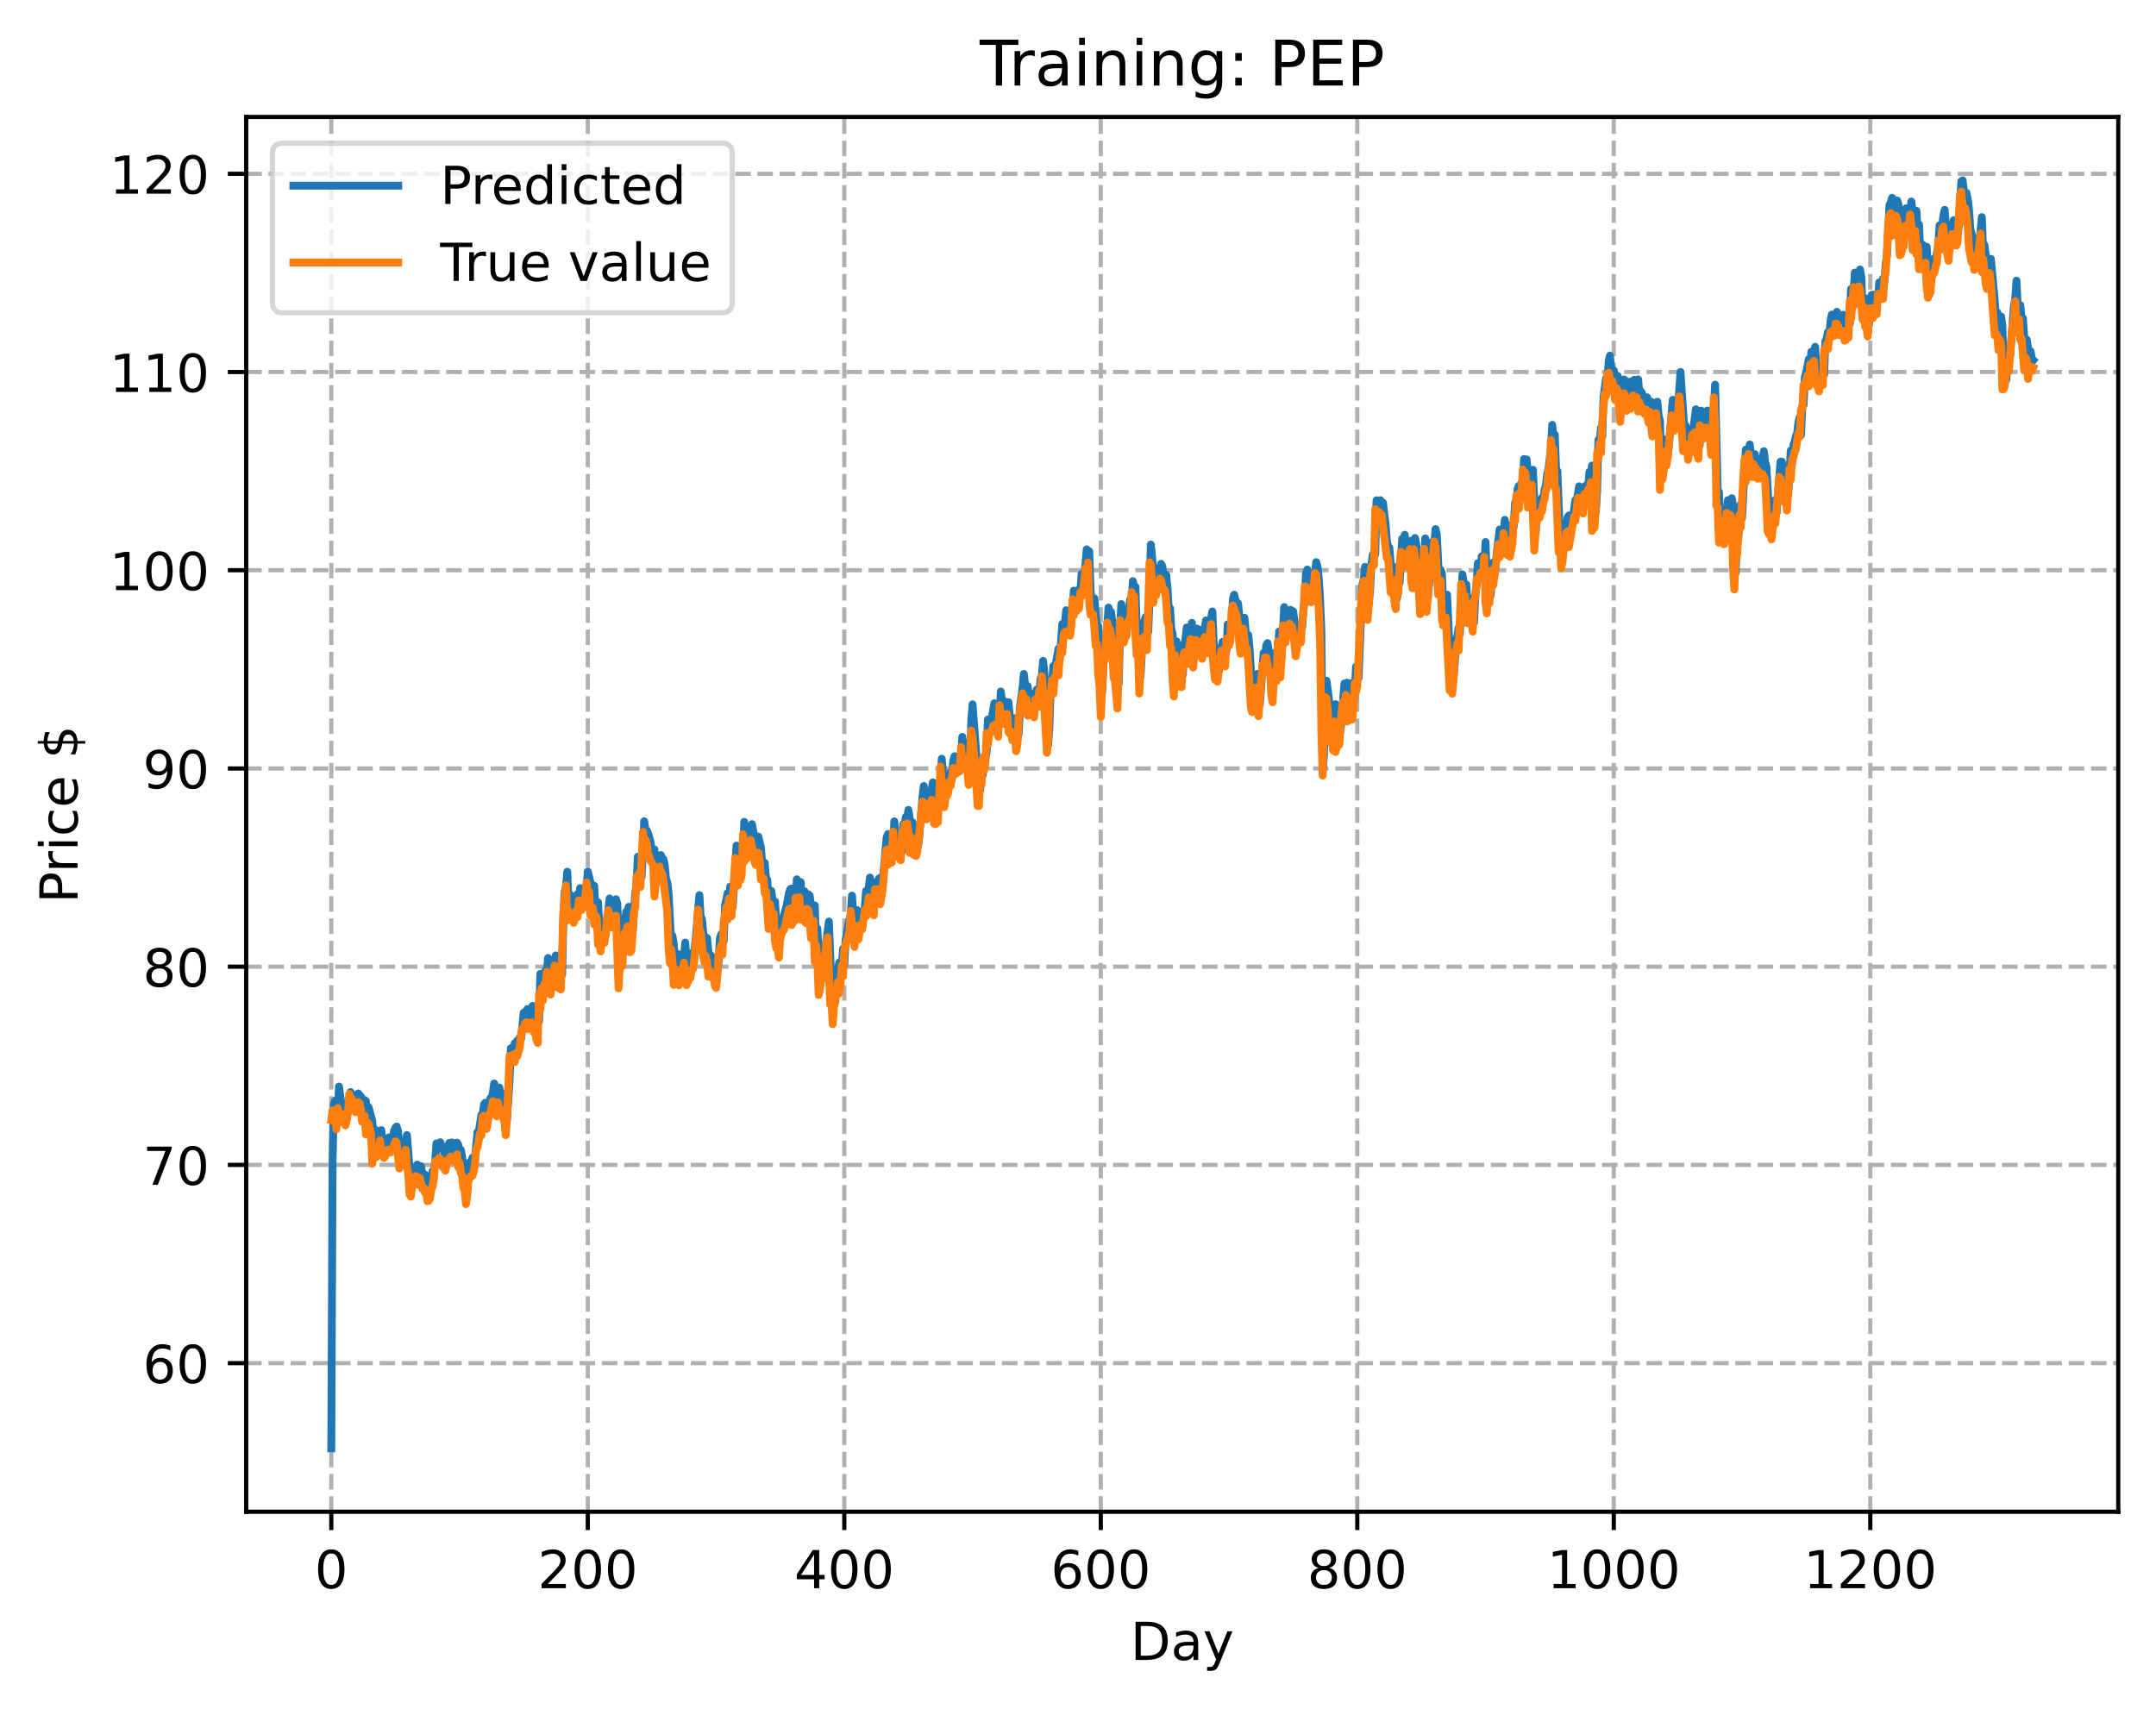 <?xml version="1.0" encoding="utf-8" standalone="no"?>
<!DOCTYPE svg PUBLIC "-//W3C//DTD SVG 1.1//EN"
  "http://www.w3.org/Graphics/SVG/1.1/DTD/svg11.dtd">
<!-- Created with matplotlib (https://matplotlib.org/) -->
<svg height="325.986pt" version="1.1" viewBox="0 0 411.286 325.986" width="411.286pt" xmlns="http://www.w3.org/2000/svg" xmlns:xlink="http://www.w3.org/1999/xlink">
 <defs>
  <style type="text/css">
*{stroke-linecap:butt;stroke-linejoin:round;}
  </style>
 </defs>
 <g id="figure_1">
  <g id="patch_1">
   <path d="M 0 325.986 
L 411.286 325.986 
L 411.286 0 
L 0 0 
z
" style="fill:#ffffff;"/>
  </g>
  <g id="axes_1">
   <g id="patch_2">
    <path d="M 46.966 288.43 
L 404.086 288.43 
L 404.086 22.318 
L 46.966 22.318 
z
" style="fill:#ffffff;"/>
   </g>
   <g id="matplotlib.axis_1">
    <g id="xtick_1">
     <g id="line2d_1">
      <path clip-path="url(#p6a77a07f92)" d="M 63.198 288.43 
L 63.198 22.318 
" style="fill:none;stroke:#b0b0b0;stroke-dasharray:2.96,1.28;stroke-dashoffset:0;stroke-width:0.8;"/>
     </g>
     <g id="line2d_2">
      <defs>
       <path d="M 0 0 
L 0 3.5 
" id="m3153b795e0" style="stroke:#000000;stroke-width:0.8;"/>
      </defs>
      <g>
       <use style="stroke:#000000;stroke-width:0.8;" x="63.198" xlink:href="#m3153b795e0" y="288.43"/>
      </g>
     </g>
     <g id="text_1">
      <!-- 0 -->
      <defs>
       <path d="M 31.781 66.406 
Q 24.172 66.406 20.328 58.906 
Q 16.5 51.422 16.5 36.375 
Q 16.5 21.391 20.328 13.891 
Q 24.172 6.391 31.781 6.391 
Q 39.453 6.391 43.281 13.891 
Q 47.125 21.391 47.125 36.375 
Q 47.125 51.422 43.281 58.906 
Q 39.453 66.406 31.781 66.406 
z
M 31.781 74.219 
Q 44.047 74.219 50.516 64.516 
Q 56.984 54.828 56.984 36.375 
Q 56.984 17.969 50.516 8.266 
Q 44.047 -1.422 31.781 -1.422 
Q 19.531 -1.422 13.062 8.266 
Q 6.594 17.969 6.594 36.375 
Q 6.594 54.828 13.062 64.516 
Q 19.531 74.219 31.781 74.219 
z
" id="DejaVuSans-48"/>
      </defs>
      <g transform="translate(60.017 303.029)scale(0.1 -0.1)">
       <use xlink:href="#DejaVuSans-48"/>
      </g>
     </g>
    </g>
    <g id="xtick_2">
     <g id="line2d_3">
      <path clip-path="url(#p6a77a07f92)" d="M 112.129 288.43 
L 112.129 22.318 
" style="fill:none;stroke:#b0b0b0;stroke-dasharray:2.96,1.28;stroke-dashoffset:0;stroke-width:0.8;"/>
     </g>
     <g id="line2d_4">
      <g>
       <use style="stroke:#000000;stroke-width:0.8;" x="112.129" xlink:href="#m3153b795e0" y="288.43"/>
      </g>
     </g>
     <g id="text_2">
      <!-- 200 -->
      <defs>
       <path d="M 19.188 8.297 
L 53.609 8.297 
L 53.609 0 
L 7.328 0 
L 7.328 8.297 
Q 12.938 14.109 22.625 23.891 
Q 32.328 33.688 34.812 36.531 
Q 39.547 41.844 41.422 45.531 
Q 43.312 49.219 43.312 52.781 
Q 43.312 58.594 39.234 62.25 
Q 35.156 65.922 28.609 65.922 
Q 23.969 65.922 18.812 64.312 
Q 13.672 62.703 7.812 59.422 
L 7.812 69.391 
Q 13.766 71.781 18.938 73 
Q 24.125 74.219 28.422 74.219 
Q 39.75 74.219 46.484 68.547 
Q 53.219 62.891 53.219 53.422 
Q 53.219 48.922 51.531 44.891 
Q 49.859 40.875 45.406 35.406 
Q 44.188 33.984 37.641 27.219 
Q 31.109 20.453 19.188 8.297 
z
" id="DejaVuSans-50"/>
      </defs>
      <g transform="translate(102.585 303.029)scale(0.1 -0.1)">
       <use xlink:href="#DejaVuSans-50"/>
       <use x="63.623" xlink:href="#DejaVuSans-48"/>
       <use x="127.246" xlink:href="#DejaVuSans-48"/>
      </g>
     </g>
    </g>
    <g id="xtick_3">
     <g id="line2d_5">
      <path clip-path="url(#p6a77a07f92)" d="M 161.06 288.43 
L 161.06 22.318 
" style="fill:none;stroke:#b0b0b0;stroke-dasharray:2.96,1.28;stroke-dashoffset:0;stroke-width:0.8;"/>
     </g>
     <g id="line2d_6">
      <g>
       <use style="stroke:#000000;stroke-width:0.8;" x="161.06" xlink:href="#m3153b795e0" y="288.43"/>
      </g>
     </g>
     <g id="text_3">
      <!-- 400 -->
      <defs>
       <path d="M 37.797 64.312 
L 12.891 25.391 
L 37.797 25.391 
z
M 35.203 72.906 
L 47.609 72.906 
L 47.609 25.391 
L 58.016 25.391 
L 58.016 17.188 
L 47.609 17.188 
L 47.609 0 
L 37.797 0 
L 37.797 17.188 
L 4.891 17.188 
L 4.891 26.703 
z
" id="DejaVuSans-52"/>
      </defs>
      <g transform="translate(151.516 303.029)scale(0.1 -0.1)">
       <use xlink:href="#DejaVuSans-52"/>
       <use x="63.623" xlink:href="#DejaVuSans-48"/>
       <use x="127.246" xlink:href="#DejaVuSans-48"/>
      </g>
     </g>
    </g>
    <g id="xtick_4">
     <g id="line2d_7">
      <path clip-path="url(#p6a77a07f92)" d="M 209.99 288.43 
L 209.99 22.318 
" style="fill:none;stroke:#b0b0b0;stroke-dasharray:2.96,1.28;stroke-dashoffset:0;stroke-width:0.8;"/>
     </g>
     <g id="line2d_8">
      <g>
       <use style="stroke:#000000;stroke-width:0.8;" x="209.99" xlink:href="#m3153b795e0" y="288.43"/>
      </g>
     </g>
     <g id="text_4">
      <!-- 600 -->
      <defs>
       <path d="M 33.016 40.375 
Q 26.375 40.375 22.484 35.828 
Q 18.609 31.297 18.609 23.391 
Q 18.609 15.531 22.484 10.953 
Q 26.375 6.391 33.016 6.391 
Q 39.656 6.391 43.531 10.953 
Q 47.406 15.531 47.406 23.391 
Q 47.406 31.297 43.531 35.828 
Q 39.656 40.375 33.016 40.375 
z
M 52.594 71.297 
L 52.594 62.312 
Q 48.875 64.062 45.094 64.984 
Q 41.312 65.922 37.594 65.922 
Q 27.828 65.922 22.672 59.328 
Q 17.531 52.734 16.797 39.406 
Q 19.672 43.656 24.016 45.922 
Q 28.375 48.188 33.594 48.188 
Q 44.578 48.188 50.953 41.516 
Q 57.328 34.859 57.328 23.391 
Q 57.328 12.156 50.688 5.359 
Q 44.047 -1.422 33.016 -1.422 
Q 20.359 -1.422 13.672 8.266 
Q 6.984 17.969 6.984 36.375 
Q 6.984 53.656 15.188 63.938 
Q 23.391 74.219 37.203 74.219 
Q 40.922 74.219 44.703 73.484 
Q 48.484 72.75 52.594 71.297 
z
" id="DejaVuSans-54"/>
      </defs>
      <g transform="translate(200.446 303.029)scale(0.1 -0.1)">
       <use xlink:href="#DejaVuSans-54"/>
       <use x="63.623" xlink:href="#DejaVuSans-48"/>
       <use x="127.246" xlink:href="#DejaVuSans-48"/>
      </g>
     </g>
    </g>
    <g id="xtick_5">
     <g id="line2d_9">
      <path clip-path="url(#p6a77a07f92)" d="M 258.921 288.43 
L 258.921 22.318 
" style="fill:none;stroke:#b0b0b0;stroke-dasharray:2.96,1.28;stroke-dashoffset:0;stroke-width:0.8;"/>
     </g>
     <g id="line2d_10">
      <g>
       <use style="stroke:#000000;stroke-width:0.8;" x="258.921" xlink:href="#m3153b795e0" y="288.43"/>
      </g>
     </g>
     <g id="text_5">
      <!-- 800 -->
      <defs>
       <path d="M 31.781 34.625 
Q 24.75 34.625 20.719 30.859 
Q 16.703 27.094 16.703 20.516 
Q 16.703 13.922 20.719 10.156 
Q 24.75 6.391 31.781 6.391 
Q 38.812 6.391 42.859 10.172 
Q 46.922 13.969 46.922 20.516 
Q 46.922 27.094 42.891 30.859 
Q 38.875 34.625 31.781 34.625 
z
M 21.922 38.812 
Q 15.578 40.375 12.031 44.719 
Q 8.5 49.078 8.5 55.328 
Q 8.5 64.062 14.719 69.141 
Q 20.953 74.219 31.781 74.219 
Q 42.672 74.219 48.875 69.141 
Q 55.078 64.062 55.078 55.328 
Q 55.078 49.078 51.531 44.719 
Q 48 40.375 41.703 38.812 
Q 48.828 37.156 52.797 32.312 
Q 56.781 27.484 56.781 20.516 
Q 56.781 9.906 50.312 4.234 
Q 43.844 -1.422 31.781 -1.422 
Q 19.734 -1.422 13.25 4.234 
Q 6.781 9.906 6.781 20.516 
Q 6.781 27.484 10.781 32.312 
Q 14.797 37.156 21.922 38.812 
z
M 18.312 54.391 
Q 18.312 48.734 21.844 45.562 
Q 25.391 42.391 31.781 42.391 
Q 38.141 42.391 41.719 45.562 
Q 45.312 48.734 45.312 54.391 
Q 45.312 60.062 41.719 63.234 
Q 38.141 66.406 31.781 66.406 
Q 25.391 66.406 21.844 63.234 
Q 18.312 60.062 18.312 54.391 
z
" id="DejaVuSans-56"/>
      </defs>
      <g transform="translate(249.377 303.029)scale(0.1 -0.1)">
       <use xlink:href="#DejaVuSans-56"/>
       <use x="63.623" xlink:href="#DejaVuSans-48"/>
       <use x="127.246" xlink:href="#DejaVuSans-48"/>
      </g>
     </g>
    </g>
    <g id="xtick_6">
     <g id="line2d_11">
      <path clip-path="url(#p6a77a07f92)" d="M 307.851 288.43 
L 307.851 22.318 
" style="fill:none;stroke:#b0b0b0;stroke-dasharray:2.96,1.28;stroke-dashoffset:0;stroke-width:0.8;"/>
     </g>
     <g id="line2d_12">
      <g>
       <use style="stroke:#000000;stroke-width:0.8;" x="307.851" xlink:href="#m3153b795e0" y="288.43"/>
      </g>
     </g>
     <g id="text_6">
      <!-- 1000 -->
      <defs>
       <path d="M 12.406 8.297 
L 28.516 8.297 
L 28.516 63.922 
L 10.984 60.406 
L 10.984 69.391 
L 28.422 72.906 
L 38.281 72.906 
L 38.281 8.297 
L 54.391 8.297 
L 54.391 0 
L 12.406 0 
z
" id="DejaVuSans-49"/>
      </defs>
      <g transform="translate(295.126 303.029)scale(0.1 -0.1)">
       <use xlink:href="#DejaVuSans-49"/>
       <use x="63.623" xlink:href="#DejaVuSans-48"/>
       <use x="127.246" xlink:href="#DejaVuSans-48"/>
       <use x="190.869" xlink:href="#DejaVuSans-48"/>
      </g>
     </g>
    </g>
    <g id="xtick_7">
     <g id="line2d_13">
      <path clip-path="url(#p6a77a07f92)" d="M 356.782 288.43 
L 356.782 22.318 
" style="fill:none;stroke:#b0b0b0;stroke-dasharray:2.96,1.28;stroke-dashoffset:0;stroke-width:0.8;"/>
     </g>
     <g id="line2d_14">
      <g>
       <use style="stroke:#000000;stroke-width:0.8;" x="356.782" xlink:href="#m3153b795e0" y="288.43"/>
      </g>
     </g>
     <g id="text_7">
      <!-- 1200 -->
      <g transform="translate(344.057 303.029)scale(0.1 -0.1)">
       <use xlink:href="#DejaVuSans-49"/>
       <use x="63.623" xlink:href="#DejaVuSans-50"/>
       <use x="127.246" xlink:href="#DejaVuSans-48"/>
       <use x="190.869" xlink:href="#DejaVuSans-48"/>
      </g>
     </g>
    </g>
    <g id="text_8">
     <!-- Day -->
     <defs>
      <path d="M 19.672 64.797 
L 19.672 8.109 
L 31.594 8.109 
Q 46.688 8.109 53.688 14.938 
Q 60.688 21.781 60.688 36.531 
Q 60.688 51.172 53.688 57.984 
Q 46.688 64.797 31.594 64.797 
z
M 9.812 72.906 
L 30.078 72.906 
Q 51.266 72.906 61.172 64.094 
Q 71.094 55.281 71.094 36.531 
Q 71.094 17.672 61.125 8.828 
Q 51.172 0 30.078 0 
L 9.812 0 
z
" id="DejaVuSans-68"/>
      <path d="M 34.281 27.484 
Q 23.391 27.484 19.188 25 
Q 14.984 22.516 14.984 16.5 
Q 14.984 11.719 18.141 8.906 
Q 21.297 6.109 26.703 6.109 
Q 34.188 6.109 38.703 11.406 
Q 43.219 16.703 43.219 25.484 
L 43.219 27.484 
z
M 52.203 31.203 
L 52.203 0 
L 43.219 0 
L 43.219 8.297 
Q 40.141 3.328 35.547 0.953 
Q 30.953 -1.422 24.312 -1.422 
Q 15.922 -1.422 10.953 3.297 
Q 6 8.016 6 15.922 
Q 6 25.141 12.172 29.828 
Q 18.359 34.516 30.609 34.516 
L 43.219 34.516 
L 43.219 35.406 
Q 43.219 41.609 39.141 45 
Q 35.062 48.391 27.688 48.391 
Q 23 48.391 18.547 47.266 
Q 14.109 46.141 10.016 43.891 
L 10.016 52.203 
Q 14.938 54.109 19.578 55.047 
Q 24.219 56 28.609 56 
Q 40.484 56 46.344 49.844 
Q 52.203 43.703 52.203 31.203 
z
" id="DejaVuSans-97"/>
      <path d="M 32.172 -5.078 
Q 28.375 -14.844 24.75 -17.812 
Q 21.141 -20.797 15.094 -20.797 
L 7.906 -20.797 
L 7.906 -13.281 
L 13.188 -13.281 
Q 16.891 -13.281 18.938 -11.516 
Q 21 -9.766 23.484 -3.219 
L 25.094 0.875 
L 2.984 54.688 
L 12.5 54.688 
L 29.594 11.922 
L 46.688 54.688 
L 56.203 54.688 
z
" id="DejaVuSans-121"/>
     </defs>
     <g transform="translate(215.652 316.707)scale(0.1 -0.1)">
      <use xlink:href="#DejaVuSans-68"/>
      <use x="77.002" xlink:href="#DejaVuSans-97"/>
      <use x="138.281" xlink:href="#DejaVuSans-121"/>
     </g>
    </g>
   </g>
   <g id="matplotlib.axis_2">
    <g id="ytick_1">
     <g id="line2d_15">
      <path clip-path="url(#p6a77a07f92)" d="M 46.966 260.079 
L 404.086 260.079 
" style="fill:none;stroke:#b0b0b0;stroke-dasharray:2.96,1.28;stroke-dashoffset:0;stroke-width:0.8;"/>
     </g>
     <g id="line2d_16">
      <defs>
       <path d="M 0 0 
L -3.5 0 
" id="m5aec6722f5" style="stroke:#000000;stroke-width:0.8;"/>
      </defs>
      <g>
       <use style="stroke:#000000;stroke-width:0.8;" x="46.966" xlink:href="#m5aec6722f5" y="260.079"/>
      </g>
     </g>
     <g id="text_9">
      <!-- 60 -->
      <g transform="translate(27.241 263.878)scale(0.1 -0.1)">
       <use xlink:href="#DejaVuSans-54"/>
       <use x="63.623" xlink:href="#DejaVuSans-48"/>
      </g>
     </g>
    </g>
    <g id="ytick_2">
     <g id="line2d_17">
      <path clip-path="url(#p6a77a07f92)" d="M 46.966 222.258 
L 404.086 222.258 
" style="fill:none;stroke:#b0b0b0;stroke-dasharray:2.96,1.28;stroke-dashoffset:0;stroke-width:0.8;"/>
     </g>
     <g id="line2d_18">
      <g>
       <use style="stroke:#000000;stroke-width:0.8;" x="46.966" xlink:href="#m5aec6722f5" y="222.258"/>
      </g>
     </g>
     <g id="text_10">
      <!-- 70 -->
      <defs>
       <path d="M 8.203 72.906 
L 55.078 72.906 
L 55.078 68.703 
L 28.609 0 
L 18.312 0 
L 43.219 64.594 
L 8.203 64.594 
z
" id="DejaVuSans-55"/>
      </defs>
      <g transform="translate(27.241 226.057)scale(0.1 -0.1)">
       <use xlink:href="#DejaVuSans-55"/>
       <use x="63.623" xlink:href="#DejaVuSans-48"/>
      </g>
     </g>
    </g>
    <g id="ytick_3">
     <g id="line2d_19">
      <path clip-path="url(#p6a77a07f92)" d="M 46.966 184.438 
L 404.086 184.438 
" style="fill:none;stroke:#b0b0b0;stroke-dasharray:2.96,1.28;stroke-dashoffset:0;stroke-width:0.8;"/>
     </g>
     <g id="line2d_20">
      <g>
       <use style="stroke:#000000;stroke-width:0.8;" x="46.966" xlink:href="#m5aec6722f5" y="184.438"/>
      </g>
     </g>
     <g id="text_11">
      <!-- 80 -->
      <g transform="translate(27.241 188.237)scale(0.1 -0.1)">
       <use xlink:href="#DejaVuSans-56"/>
       <use x="63.623" xlink:href="#DejaVuSans-48"/>
      </g>
     </g>
    </g>
    <g id="ytick_4">
     <g id="line2d_21">
      <path clip-path="url(#p6a77a07f92)" d="M 46.966 146.617 
L 404.086 146.617 
" style="fill:none;stroke:#b0b0b0;stroke-dasharray:2.96,1.28;stroke-dashoffset:0;stroke-width:0.8;"/>
     </g>
     <g id="line2d_22">
      <g>
       <use style="stroke:#000000;stroke-width:0.8;" x="46.966" xlink:href="#m5aec6722f5" y="146.617"/>
      </g>
     </g>
     <g id="text_12">
      <!-- 90 -->
      <defs>
       <path d="M 10.984 1.516 
L 10.984 10.5 
Q 14.703 8.734 18.5 7.812 
Q 22.312 6.891 25.984 6.891 
Q 35.75 6.891 40.891 13.453 
Q 46.047 20.016 46.781 33.406 
Q 43.953 29.203 39.594 26.953 
Q 35.25 24.703 29.984 24.703 
Q 19.047 24.703 12.672 31.312 
Q 6.297 37.938 6.297 49.422 
Q 6.297 60.641 12.938 67.422 
Q 19.578 74.219 30.609 74.219 
Q 43.266 74.219 49.922 64.516 
Q 56.594 54.828 56.594 36.375 
Q 56.594 19.141 48.406 8.859 
Q 40.234 -1.422 26.422 -1.422 
Q 22.703 -1.422 18.891 -0.688 
Q 15.094 0.047 10.984 1.516 
z
M 30.609 32.422 
Q 37.25 32.422 41.125 36.953 
Q 45.016 41.5 45.016 49.422 
Q 45.016 57.281 41.125 61.844 
Q 37.25 66.406 30.609 66.406 
Q 23.969 66.406 20.094 61.844 
Q 16.219 57.281 16.219 49.422 
Q 16.219 41.5 20.094 36.953 
Q 23.969 32.422 30.609 32.422 
z
" id="DejaVuSans-57"/>
      </defs>
      <g transform="translate(27.241 150.416)scale(0.1 -0.1)">
       <use xlink:href="#DejaVuSans-57"/>
       <use x="63.623" xlink:href="#DejaVuSans-48"/>
      </g>
     </g>
    </g>
    <g id="ytick_5">
     <g id="line2d_23">
      <path clip-path="url(#p6a77a07f92)" d="M 46.966 108.797 
L 404.086 108.797 
" style="fill:none;stroke:#b0b0b0;stroke-dasharray:2.96,1.28;stroke-dashoffset:0;stroke-width:0.8;"/>
     </g>
     <g id="line2d_24">
      <g>
       <use style="stroke:#000000;stroke-width:0.8;" x="46.966" xlink:href="#m5aec6722f5" y="108.797"/>
      </g>
     </g>
     <g id="text_13">
      <!-- 100 -->
      <g transform="translate(20.878 112.596)scale(0.1 -0.1)">
       <use xlink:href="#DejaVuSans-49"/>
       <use x="63.623" xlink:href="#DejaVuSans-48"/>
       <use x="127.246" xlink:href="#DejaVuSans-48"/>
      </g>
     </g>
    </g>
    <g id="ytick_6">
     <g id="line2d_25">
      <path clip-path="url(#p6a77a07f92)" d="M 46.966 70.976 
L 404.086 70.976 
" style="fill:none;stroke:#b0b0b0;stroke-dasharray:2.96,1.28;stroke-dashoffset:0;stroke-width:0.8;"/>
     </g>
     <g id="line2d_26">
      <g>
       <use style="stroke:#000000;stroke-width:0.8;" x="46.966" xlink:href="#m5aec6722f5" y="70.976"/>
      </g>
     </g>
     <g id="text_14">
      <!-- 110 -->
      <g transform="translate(20.878 74.775)scale(0.1 -0.1)">
       <use xlink:href="#DejaVuSans-49"/>
       <use x="63.623" xlink:href="#DejaVuSans-49"/>
       <use x="127.246" xlink:href="#DejaVuSans-48"/>
      </g>
     </g>
    </g>
    <g id="ytick_7">
     <g id="line2d_27">
      <path clip-path="url(#p6a77a07f92)" d="M 46.966 33.156 
L 404.086 33.156 
" style="fill:none;stroke:#b0b0b0;stroke-dasharray:2.96,1.28;stroke-dashoffset:0;stroke-width:0.8;"/>
     </g>
     <g id="line2d_28">
      <g>
       <use style="stroke:#000000;stroke-width:0.8;" x="46.966" xlink:href="#m5aec6722f5" y="33.156"/>
      </g>
     </g>
     <g id="text_15">
      <!-- 120 -->
      <g transform="translate(20.878 36.955)scale(0.1 -0.1)">
       <use xlink:href="#DejaVuSans-49"/>
       <use x="63.623" xlink:href="#DejaVuSans-50"/>
       <use x="127.246" xlink:href="#DejaVuSans-48"/>
      </g>
     </g>
    </g>
    <g id="text_16">
     <!-- Price $ -->
     <defs>
      <path d="M 19.672 64.797 
L 19.672 37.406 
L 32.078 37.406 
Q 38.969 37.406 42.719 40.969 
Q 46.484 44.531 46.484 51.125 
Q 46.484 57.672 42.719 61.234 
Q 38.969 64.797 32.078 64.797 
z
M 9.812 72.906 
L 32.078 72.906 
Q 44.344 72.906 50.609 67.359 
Q 56.891 61.812 56.891 51.125 
Q 56.891 40.328 50.609 34.812 
Q 44.344 29.297 32.078 29.297 
L 19.672 29.297 
L 19.672 0 
L 9.812 0 
z
" id="DejaVuSans-80"/>
      <path d="M 41.109 46.297 
Q 39.594 47.172 37.812 47.578 
Q 36.031 48 33.891 48 
Q 26.266 48 22.188 43.047 
Q 18.109 38.094 18.109 28.812 
L 18.109 0 
L 9.078 0 
L 9.078 54.688 
L 18.109 54.688 
L 18.109 46.188 
Q 20.953 51.172 25.484 53.578 
Q 30.031 56 36.531 56 
Q 37.453 56 38.578 55.875 
Q 39.703 55.766 41.062 55.516 
z
" id="DejaVuSans-114"/>
      <path d="M 9.422 54.688 
L 18.406 54.688 
L 18.406 0 
L 9.422 0 
z
M 9.422 75.984 
L 18.406 75.984 
L 18.406 64.594 
L 9.422 64.594 
z
" id="DejaVuSans-105"/>
      <path d="M 48.781 52.594 
L 48.781 44.188 
Q 44.969 46.297 41.141 47.344 
Q 37.312 48.391 33.406 48.391 
Q 24.656 48.391 19.812 42.844 
Q 14.984 37.312 14.984 27.297 
Q 14.984 17.281 19.812 11.734 
Q 24.656 6.203 33.406 6.203 
Q 37.312 6.203 41.141 7.25 
Q 44.969 8.297 48.781 10.406 
L 48.781 2.094 
Q 45.016 0.344 40.984 -0.531 
Q 36.969 -1.422 32.422 -1.422 
Q 20.062 -1.422 12.781 6.344 
Q 5.516 14.109 5.516 27.297 
Q 5.516 40.672 12.859 48.328 
Q 20.219 56 33.016 56 
Q 37.156 56 41.109 55.141 
Q 45.062 54.297 48.781 52.594 
z
" id="DejaVuSans-99"/>
      <path d="M 56.203 29.594 
L 56.203 25.203 
L 14.891 25.203 
Q 15.484 15.922 20.484 11.062 
Q 25.484 6.203 34.422 6.203 
Q 39.594 6.203 44.453 7.469 
Q 49.312 8.734 54.109 11.281 
L 54.109 2.781 
Q 49.266 0.734 44.188 -0.344 
Q 39.109 -1.422 33.891 -1.422 
Q 20.797 -1.422 13.156 6.188 
Q 5.516 13.812 5.516 26.812 
Q 5.516 40.234 12.766 48.109 
Q 20.016 56 32.328 56 
Q 43.359 56 49.781 48.891 
Q 56.203 41.797 56.203 29.594 
z
M 47.219 32.234 
Q 47.125 39.594 43.094 43.984 
Q 39.062 48.391 32.422 48.391 
Q 24.906 48.391 20.391 44.141 
Q 15.875 39.891 15.188 32.172 
z
" id="DejaVuSans-101"/>
      <path id="DejaVuSans-32"/>
      <path d="M 33.797 -14.703 
L 28.906 -14.703 
L 28.859 0 
Q 23.734 0.094 18.609 1.188 
Q 13.484 2.297 8.297 4.5 
L 8.297 13.281 
Q 13.281 10.156 18.375 8.562 
Q 23.484 6.984 28.906 6.938 
L 28.906 29.203 
Q 18.109 30.953 13.203 35.156 
Q 8.297 39.359 8.297 46.688 
Q 8.297 54.641 13.625 59.219 
Q 18.953 63.812 28.906 64.5 
L 28.906 75.984 
L 33.797 75.984 
L 33.797 64.656 
Q 38.328 64.453 42.578 63.688 
Q 46.828 62.938 50.875 61.625 
L 50.875 53.078 
Q 46.828 55.125 42.547 56.25 
Q 38.281 57.375 33.797 57.562 
L 33.797 36.719 
Q 44.875 35.016 50.094 30.609 
Q 55.328 26.219 55.328 18.609 
Q 55.328 10.359 49.781 5.594 
Q 44.234 0.828 33.797 0.094 
z
M 28.906 37.594 
L 28.906 57.625 
Q 23.25 56.984 20.266 54.391 
Q 17.281 51.812 17.281 47.516 
Q 17.281 43.312 20.031 40.969 
Q 22.797 38.625 28.906 37.594 
z
M 33.797 28.219 
L 33.797 7.078 
Q 39.984 7.906 43.141 10.594 
Q 46.297 13.281 46.297 17.672 
Q 46.297 21.969 43.281 24.5 
Q 40.281 27.047 33.797 28.219 
z
" id="DejaVuSans-36"/>
     </defs>
     <g transform="translate(14.798 172.342)rotate(-90)scale(0.1 -0.1)">
      <use xlink:href="#DejaVuSans-80"/>
      <use x="58.553" xlink:href="#DejaVuSans-114"/>
      <use x="99.666" xlink:href="#DejaVuSans-105"/>
      <use x="127.449" xlink:href="#DejaVuSans-99"/>
      <use x="182.43" xlink:href="#DejaVuSans-101"/>
      <use x="243.953" xlink:href="#DejaVuSans-32"/>
      <use x="275.74" xlink:href="#DejaVuSans-36"/>
     </g>
    </g>
   </g>
   <g id="line2d_29">
    <path clip-path="url(#p6a77a07f92)" d="M 63.198 276.334 
L 63.443 221.498 
L 63.688 210.67 
L 63.932 209.995 
L 64.422 212.935 
L 64.666 207.306 
L 65.156 210.817 
L 65.4 210.83 
L 65.645 212.435 
L 66.134 212.761 
L 66.623 210.759 
L 66.868 208.369 
L 67.113 208.93 
L 67.357 209.209 
L 67.602 209.037 
L 68.091 210.126 
L 68.336 208.623 
L 68.825 209.211 
L 69.07 209.56 
L 69.315 211.486 
L 69.559 209.894 
L 69.804 210.071 
L 70.049 213.928 
L 70.293 211.207 
L 71.027 213.867 
L 71.272 218.31 
L 71.517 215.483 
L 71.761 218.021 
L 72.006 218.424 
L 72.251 217.24 
L 72.495 216.901 
L 72.74 215.618 
L 72.984 217.911 
L 73.229 217.802 
L 73.474 218.502 
L 73.718 218.379 
L 74.208 217.01 
L 74.452 217.395 
L 74.697 217.459 
L 74.942 217.283 
L 75.186 215.696 
L 75.431 215.148 
L 75.676 214.935 
L 75.92 215.795 
L 76.165 218.259 
L 76.41 218.831 
L 76.654 217.743 
L 76.899 217.995 
L 77.144 217.871 
L 77.388 218.994 
L 77.633 216.564 
L 78.367 226.02 
L 78.611 225.378 
L 78.856 224.021 
L 79.101 223.65 
L 79.59 222.204 
L 80.079 223.925 
L 80.324 222.495 
L 80.569 224.214 
L 80.813 225.073 
L 81.058 224.088 
L 81.303 225.592 
L 81.792 226.93 
L 82.037 226.434 
L 82.526 223.42 
L 82.771 223.55 
L 83.015 221.557 
L 83.26 218.156 
L 83.505 218.716 
L 83.749 218.899 
L 83.994 217.928 
L 84.239 218.686 
L 84.483 218.762 
L 84.728 219.921 
L 84.972 219.552 
L 85.217 220.524 
L 85.462 218.766 
L 85.706 218.067 
L 85.951 219.454 
L 86.196 217.968 
L 86.685 219.413 
L 86.93 219.091 
L 87.174 218.011 
L 87.419 218.39 
L 87.664 220.187 
L 87.908 219.367 
L 88.398 222.238 
L 89.132 226.305 
L 89.376 224.964 
L 89.621 221.76 
L 89.866 222.546 
L 90.11 220.905 
L 90.355 221.583 
L 90.599 221.049 
L 91.089 215.982 
L 91.333 215.97 
L 91.823 212.734 
L 92.067 213.191 
L 92.312 210.766 
L 92.557 210.414 
L 93.046 212.536 
L 93.291 210.43 
L 93.535 209.563 
L 93.78 209.574 
L 94.025 208.45 
L 94.269 206.726 
L 95.003 210.086 
L 95.248 207.49 
L 95.493 209.304 
L 95.737 208.504 
L 95.982 209.977 
L 96.227 210.757 
L 96.471 210.93 
L 96.716 213.396 
L 97.205 206.148 
L 97.45 200.011 
L 97.694 199.889 
L 97.939 201.136 
L 98.184 199.064 
L 98.428 199.908 
L 98.673 198.54 
L 98.918 200.116 
L 99.162 197.962 
L 99.407 198.176 
L 99.896 193.231 
L 100.141 193.889 
L 100.386 192.91 
L 100.63 192.512 
L 100.875 193.801 
L 101.12 193.591 
L 101.609 191.923 
L 102.098 194.867 
L 102.343 194.562 
L 102.832 194.855 
L 103.077 185.803 
L 103.321 190.153 
L 103.566 185.817 
L 103.811 188.764 
L 104.055 185.142 
L 104.3 185.531 
L 104.545 182.773 
L 104.789 185.701 
L 105.034 185.391 
L 105.279 188.538 
L 105.523 185.019 
L 105.768 185.603 
L 106.013 182.288 
L 106.257 182.364 
L 106.502 183.748 
L 106.747 186.446 
L 106.991 182.619 
L 107.236 185.939 
L 107.481 174.692 
L 107.725 170.118 
L 107.97 169.212 
L 108.215 166.313 
L 108.459 172.43 
L 108.704 170.627 
L 108.948 172.786 
L 109.193 172.331 
L 109.682 173.846 
L 110.172 170.578 
L 110.416 172.884 
L 110.661 169.45 
L 110.906 169.877 
L 111.15 171.047 
L 111.395 169.94 
L 111.64 170.364 
L 111.884 169.267 
L 112.129 166.282 
L 112.618 168.265 
L 112.863 171.712 
L 113.108 171.393 
L 113.352 168.998 
L 113.597 173.696 
L 113.842 172.39 
L 114.086 172.152 
L 114.331 176.844 
L 114.575 176.19 
L 114.82 178.397 
L 115.065 178.116 
L 115.309 176.421 
L 115.554 178.281 
L 116.288 171.428 
L 116.533 173.007 
L 117.022 174.461 
L 117.511 171.566 
L 117.756 172.371 
L 118.245 184.988 
L 118.49 180.417 
L 118.735 182.033 
L 118.979 181.745 
L 119.224 176.052 
L 119.469 173.932 
L 119.713 173.805 
L 119.958 173.013 
L 120.203 175.053 
L 120.447 178.619 
L 120.692 177.725 
L 121.181 170.408 
L 121.426 168.806 
L 121.67 163.461 
L 121.915 165.857 
L 122.16 164.236 
L 122.404 167.283 
L 122.894 156.697 
L 123.138 158.539 
L 123.383 158.441 
L 123.628 158.988 
L 124.117 160.724 
L 124.362 162.997 
L 124.851 162.082 
L 125.096 167.311 
L 125.34 164.898 
L 125.585 165.923 
L 125.83 165.411 
L 126.074 163.142 
L 126.319 164.261 
L 126.563 163.909 
L 126.808 165.12 
L 127.053 167.692 
L 127.297 168.332 
L 127.542 170.391 
L 128.031 180.006 
L 128.276 178.565 
L 128.521 180.164 
L 128.765 184.117 
L 129.01 184.339 
L 129.255 181.98 
L 129.499 183.233 
L 129.744 186.262 
L 129.989 184.261 
L 130.233 184.374 
L 130.478 182.619 
L 130.723 179.842 
L 130.967 183.91 
L 131.212 185.335 
L 131.457 184.274 
L 131.701 184.073 
L 131.946 183.306 
L 132.191 181.67 
L 132.435 181.549 
L 132.68 179.562 
L 133.414 170.783 
L 133.658 174.96 
L 133.903 175.304 
L 134.148 177.909 
L 134.637 180.173 
L 134.882 178.961 
L 135.371 184.15 
L 135.616 182.302 
L 135.86 184.343 
L 136.105 184.232 
L 136.35 182.832 
L 136.594 185.653 
L 136.839 185.664 
L 137.084 183.39 
L 137.328 179.093 
L 137.573 178.293 
L 137.818 177.932 
L 138.062 179.52 
L 138.307 172.762 
L 138.796 170.419 
L 139.041 173.074 
L 139.285 169.188 
L 139.53 170.001 
L 139.775 173.101 
L 140.264 165.07 
L 140.509 161.339 
L 140.998 166.335 
L 141.243 164.075 
L 141.487 165.108 
L 141.732 164.283 
L 141.977 156.813 
L 142.221 161.348 
L 142.466 160.734 
L 142.711 161.56 
L 143.2 158.973 
L 143.445 157.246 
L 143.934 159.852 
L 144.178 162.208 
L 144.423 161.892 
L 144.668 159.618 
L 145.157 161.726 
L 145.402 164.878 
L 145.646 165.268 
L 145.891 164.632 
L 146.136 167.75 
L 146.38 167.87 
L 146.625 172.604 
L 146.87 174.804 
L 147.114 169.965 
L 147.604 173.155 
L 147.848 172.011 
L 148.093 176.315 
L 148.338 177.656 
L 148.582 177.364 
L 148.827 179.303 
L 149.072 176.463 
L 150.05 172.822 
L 150.539 170.239 
L 150.784 169.603 
L 151.029 169.541 
L 151.273 173.11 
L 151.518 172.278 
L 151.763 172.229 
L 152.007 167.775 
L 152.497 171.145 
L 152.741 168.291 
L 152.986 172.531 
L 153.475 170.069 
L 153.72 171.102 
L 153.965 173.381 
L 154.209 170.622 
L 154.454 170.869 
L 154.699 172.717 
L 154.943 176.049 
L 155.188 173.343 
L 155.433 172.76 
L 155.677 180.5 
L 155.922 177.143 
L 156.411 185.924 
L 156.656 185.152 
L 156.9 183.713 
L 157.145 183.718 
L 157.634 179.516 
L 158.124 175.819 
L 158.613 188.117 
L 158.858 188.069 
L 159.102 191.886 
L 159.347 188.523 
L 159.592 187.493 
L 160.081 183.661 
L 160.326 185.851 
L 160.57 184.702 
L 160.815 181.052 
L 161.06 184.072 
L 161.304 179.346 
L 162.038 175.428 
L 162.283 174.794 
L 162.527 170.888 
L 162.772 174.318 
L 163.017 174.858 
L 163.261 177.357 
L 163.506 173.645 
L 163.995 176.727 
L 164.485 173.955 
L 164.729 175.09 
L 164.974 173.014 
L 165.219 169.984 
L 165.463 171.351 
L 165.953 167.433 
L 166.197 170.661 
L 166.442 172.024 
L 166.687 170.59 
L 166.931 171.864 
L 167.176 168.287 
L 167.421 169.297 
L 167.665 167.645 
L 167.91 167.484 
L 168.154 170.925 
L 169.133 159.843 
L 169.378 159.134 
L 169.622 162.148 
L 170.112 160.514 
L 170.356 162.081 
L 170.601 156.709 
L 170.846 159.383 
L 171.09 158.994 
L 171.335 160.607 
L 171.58 160.858 
L 171.824 160.187 
L 172.069 162.479 
L 172.314 157.244 
L 172.558 157.484 
L 172.803 155.862 
L 173.048 156.131 
L 173.292 154.52 
L 173.537 156.115 
L 173.782 160.423 
L 174.026 156.855 
L 174.271 160.592 
L 174.515 161.704 
L 174.76 160.332 
L 175.005 161.477 
L 175.249 160.896 
L 175.983 152.063 
L 176.228 149.961 
L 176.473 152.084 
L 176.717 151.52 
L 176.962 153.629 
L 177.207 151.939 
L 177.451 151.226 
L 177.696 150.957 
L 177.941 149.276 
L 178.185 151.42 
L 178.43 154.946 
L 178.675 154.889 
L 178.919 153.259 
L 179.164 154.047 
L 179.653 144.763 
L 180.142 150.477 
L 180.387 151.263 
L 180.632 149.696 
L 181.121 149.123 
L 181.366 147.303 
L 181.61 148.43 
L 181.855 145.128 
L 182.1 144.282 
L 182.344 146.021 
L 182.589 146.092 
L 182.834 144.989 
L 183.078 144.407 
L 183.323 145.251 
L 183.568 140.596 
L 183.812 143.694 
L 184.057 141.632 
L 184.302 143.737 
L 184.546 143.742 
L 184.791 144.364 
L 185.036 147.233 
L 185.28 137.544 
L 185.525 134.387 
L 186.748 150.543 
L 186.993 150.739 
L 187.237 145.712 
L 187.482 147.868 
L 187.727 144.371 
L 187.971 144.823 
L 188.216 143.553 
L 188.461 137.287 
L 188.705 139.848 
L 188.95 137.746 
L 189.195 137.001 
L 189.684 134.175 
L 189.929 135.654 
L 190.173 135.143 
L 190.418 135.07 
L 190.663 137.827 
L 190.907 131.938 
L 191.397 135.586 
L 191.641 133.821 
L 191.886 135.179 
L 192.13 134.86 
L 192.375 133.973 
L 192.62 136.596 
L 192.864 137.269 
L 193.109 137.158 
L 193.354 139.057 
L 193.598 137.058 
L 193.843 137.893 
L 194.088 141.027 
L 194.332 139.939 
L 194.577 134.897 
L 195.066 131.263 
L 195.311 128.574 
L 195.8 132.888 
L 196.045 130.9 
L 196.29 133.587 
L 196.534 132.27 
L 196.779 132.438 
L 197.024 132.967 
L 197.268 134.062 
L 197.513 134.622 
L 197.758 131.607 
L 198.002 132.252 
L 198.247 133.213 
L 198.491 129.455 
L 198.736 128.973 
L 198.981 126.094 
L 199.225 128.424 
L 199.47 132.05 
L 199.959 142.062 
L 200.204 138.423 
L 200.449 130.526 
L 200.693 130.734 
L 200.938 127.069 
L 201.183 128.129 
L 201.917 123.76 
L 202.161 125.931 
L 202.651 119.043 
L 202.895 121.658 
L 203.385 116.429 
L 203.629 117.36 
L 203.874 118.878 
L 204.118 118.443 
L 204.363 118.242 
L 204.608 116.815 
L 204.852 112.683 
L 205.097 115.869 
L 205.342 114.16 
L 205.586 114.881 
L 205.831 112.461 
L 206.076 113.352 
L 206.32 109.517 
L 206.565 110.54 
L 206.81 109.708 
L 207.054 107.728 
L 207.299 104.808 
L 207.544 108.439 
L 207.788 105.174 
L 208.033 112.482 
L 208.278 115.321 
L 208.522 115.027 
L 208.767 114.164 
L 209.256 120.042 
L 209.501 119.44 
L 209.746 124.916 
L 209.99 126.873 
L 210.235 132.135 
L 210.724 122.362 
L 210.969 123.62 
L 211.458 115.926 
L 211.703 116.658 
L 211.947 116.768 
L 212.192 118.549 
L 212.681 126.605 
L 212.926 127.188 
L 213.415 130.398 
L 213.66 120.591 
L 213.905 115.26 
L 214.149 118.885 
L 214.394 120.235 
L 214.639 120.094 
L 214.883 119.528 
L 215.128 118.366 
L 215.617 114.321 
L 215.862 115.643 
L 216.106 110.882 
L 216.351 111.886 
L 216.596 111.957 
L 216.84 119.374 
L 217.085 120.985 
L 217.33 120.572 
L 217.574 129.011 
L 218.064 120.384 
L 218.308 118.501 
L 218.553 117.717 
L 218.798 117.686 
L 219.042 120.566 
L 219.287 114.083 
L 219.532 103.9 
L 219.776 106.264 
L 220.266 112.947 
L 220.51 108.932 
L 220.755 110.752 
L 221 110.616 
L 221.244 108.476 
L 221.489 107.579 
L 221.734 108.048 
L 221.978 110.144 
L 222.467 109.681 
L 222.712 112.227 
L 222.957 116.311 
L 223.201 116.05 
L 223.446 120.144 
L 223.691 120.888 
L 223.935 126.358 
L 224.18 128.965 
L 224.425 122.362 
L 224.669 128.546 
L 224.914 123.078 
L 225.159 128.739 
L 225.403 127.748 
L 225.648 128.719 
L 225.893 124.148 
L 226.382 119.719 
L 226.627 121.94 
L 226.871 121.969 
L 227.116 120.841 
L 227.361 118.832 
L 227.85 125.447 
L 228.094 123.546 
L 228.339 119.933 
L 228.584 120.31 
L 228.828 121.397 
L 229.073 120.164 
L 229.318 120.975 
L 229.562 123.119 
L 229.807 119.994 
L 230.052 118.377 
L 230.296 119.67 
L 230.541 122.726 
L 230.786 119.212 
L 231.275 116.663 
L 231.52 122.483 
L 232.009 126.847 
L 232.254 127.275 
L 232.498 128.126 
L 232.743 125.358 
L 233.232 122.47 
L 233.477 123.926 
L 233.722 122.963 
L 233.966 124.14 
L 234.211 119.129 
L 234.7 121.579 
L 234.945 119.862 
L 235.189 114.297 
L 235.434 113.466 
L 235.679 114.488 
L 235.923 114.967 
L 236.168 115.089 
L 236.902 122.165 
L 237.391 117.865 
L 237.636 120.524 
L 237.881 121.654 
L 238.125 121.152 
L 238.37 123.713 
L 238.859 131.709 
L 239.104 132.465 
L 239.349 131.318 
L 239.593 129.501 
L 239.838 128.581 
L 240.082 130.569 
L 240.327 134.433 
L 241.061 124.563 
L 241.306 126.062 
L 241.55 123.118 
L 241.795 122.693 
L 242.284 125.542 
L 242.529 124.571 
L 242.774 129.266 
L 243.018 129.854 
L 243.263 125.808 
L 243.508 125.624 
L 243.752 127.685 
L 243.997 120.501 
L 244.486 125.329 
L 244.976 115.831 
L 245.22 117.649 
L 245.465 120.348 
L 245.709 116.581 
L 245.954 118.778 
L 246.199 116.362 
L 246.443 117.456 
L 246.688 116.62 
L 247.177 120.513 
L 247.422 122.671 
L 247.911 119.17 
L 248.156 118.89 
L 248.401 119.671 
L 248.645 116.296 
L 248.89 114.553 
L 249.135 109.44 
L 249.379 108.673 
L 249.624 109.355 
L 249.869 109.554 
L 250.113 112.242 
L 250.358 113.497 
L 250.847 109.228 
L 251.092 107.25 
L 251.337 108.086 
L 251.581 110.561 
L 251.826 114.446 
L 252.07 120.458 
L 252.315 147.167 
L 252.56 144.175 
L 252.804 133.283 
L 253.049 129.871 
L 253.538 133.639 
L 253.783 140.049 
L 254.028 138.097 
L 254.272 134.785 
L 254.517 140.542 
L 254.762 134.344 
L 255.006 138.677 
L 255.251 139.122 
L 255.496 137.566 
L 255.74 139.379 
L 256.474 130.406 
L 256.719 133.49 
L 256.964 130.25 
L 257.208 135.328 
L 257.453 134.771 
L 257.697 135.329 
L 257.942 130.312 
L 258.187 133.915 
L 258.431 132.696 
L 258.676 127.181 
L 258.921 129.322 
L 259.165 129.353 
L 259.899 111.451 
L 260.144 110.603 
L 260.389 108.146 
L 260.633 109.874 
L 260.878 113.506 
L 261.123 115.231 
L 261.367 112.476 
L 261.612 107.787 
L 261.857 105.96 
L 262.101 105.38 
L 262.346 105.745 
L 262.591 95.456 
L 262.835 97.502 
L 263.08 97.409 
L 263.325 95.429 
L 263.569 96.527 
L 263.814 95.892 
L 264.303 99.883 
L 264.548 103.028 
L 264.792 104.546 
L 265.037 104.464 
L 265.526 110.506 
L 265.771 111.056 
L 266.016 108.186 
L 266.26 113.014 
L 266.505 114.154 
L 266.75 109.726 
L 266.994 111.183 
L 267.484 102.804 
L 267.728 104.75 
L 267.973 102.033 
L 268.218 103.857 
L 268.462 104.467 
L 268.707 103.663 
L 268.952 105.45 
L 269.196 103.189 
L 269.441 108.908 
L 269.685 108.995 
L 269.93 102.645 
L 270.175 103.808 
L 270.909 110.693 
L 271.153 115.837 
L 271.398 114.483 
L 271.887 102.723 
L 272.132 105.701 
L 272.377 113.903 
L 272.621 111.489 
L 273.111 103.466 
L 273.6 104.4 
L 273.845 100.947 
L 274.089 101.958 
L 274.579 111.679 
L 274.823 108.729 
L 275.068 109.45 
L 275.313 115.828 
L 275.557 115.451 
L 275.802 115.554 
L 276.046 113.455 
L 276.78 129.174 
L 277.025 122.295 
L 277.27 129.416 
L 277.514 126.599 
L 277.759 122.422 
L 278.004 121.396 
L 278.248 119.775 
L 278.493 120.91 
L 278.982 109.604 
L 279.227 111.335 
L 279.472 114.052 
L 279.716 111.511 
L 279.961 116.292 
L 280.206 117.437 
L 280.45 116.294 
L 280.695 114.155 
L 280.94 115.833 
L 281.184 118.78 
L 281.429 113.621 
L 281.673 111.769 
L 281.918 107.463 
L 282.163 107.597 
L 282.407 109.663 
L 282.652 106.152 
L 282.897 108.198 
L 283.141 108.035 
L 283.386 103.417 
L 283.631 110.985 
L 283.875 113.187 
L 284.12 108.898 
L 284.365 113.579 
L 284.854 107.314 
L 285.099 109.786 
L 285.588 105.013 
L 286.077 101.012 
L 286.322 102.799 
L 286.567 101.766 
L 286.811 103.184 
L 287.056 99.195 
L 287.301 100.868 
L 287.545 100.166 
L 287.79 102.813 
L 288.034 101.974 
L 288.279 103.261 
L 288.524 101.339 
L 288.768 100.449 
L 289.013 95.941 
L 289.258 96.1 
L 289.502 93.309 
L 289.747 92.699 
L 289.992 94.562 
L 290.236 92.124 
L 290.481 92.995 
L 290.726 87.586 
L 290.97 89.487 
L 291.215 87.655 
L 291.46 90.147 
L 291.704 94.629 
L 291.949 92.653 
L 292.194 92.476 
L 292.438 89.642 
L 292.928 101.711 
L 293.417 96.091 
L 293.661 96.383 
L 293.906 96.119 
L 294.151 94.975 
L 294.395 95.726 
L 294.64 93.416 
L 294.885 92.729 
L 295.129 90.49 
L 295.374 89.598 
L 295.863 85.646 
L 296.108 81.058 
L 296.353 83.485 
L 296.597 82.948 
L 296.842 89.628 
L 297.087 89.877 
L 297.576 102.07 
L 297.821 100.951 
L 298.065 104.598 
L 298.31 104.455 
L 298.555 101.546 
L 298.799 101.439 
L 299.044 98.702 
L 299.289 98.351 
L 299.533 100.479 
L 299.778 100.978 
L 300.512 95.448 
L 300.756 95.685 
L 301.246 92.787 
L 301.49 94.429 
L 301.735 94.939 
L 301.98 94.972 
L 302.224 95.705 
L 302.469 92.672 
L 302.714 94.214 
L 302.958 93.015 
L 303.203 90.037 
L 303.448 91.723 
L 303.692 88.818 
L 303.937 98.583 
L 304.426 97.716 
L 304.671 93.643 
L 304.916 83.922 
L 305.16 84.709 
L 305.405 81.616 
L 305.649 83.283 
L 305.894 75.715 
L 306.383 72.194 
L 306.628 73.726 
L 306.873 68.934 
L 307.117 67.844 
L 307.362 70.232 
L 307.607 70.788 
L 307.851 70.675 
L 308.341 74.231 
L 308.585 71.715 
L 308.83 72.773 
L 309.319 78.27 
L 309.809 72.402 
L 310.053 72.598 
L 310.298 73.611 
L 310.543 75.431 
L 311.032 72.81 
L 311.277 75.637 
L 311.521 75.107 
L 311.766 72.456 
L 312.01 73.343 
L 312.255 73.382 
L 312.5 72.388 
L 312.744 75.552 
L 312.989 74.644 
L 313.234 74.989 
L 313.478 76.236 
L 313.723 76.659 
L 313.968 76.473 
L 314.212 75.806 
L 314.702 78.112 
L 314.946 76.627 
L 315.436 81.649 
L 315.68 80.036 
L 315.925 76.778 
L 316.17 76.661 
L 316.414 79.358 
L 316.659 80.307 
L 316.904 90.398 
L 317.148 83.693 
L 317.393 88.282 
L 317.882 85.01 
L 318.127 87.096 
L 318.371 84.88 
L 319.105 76.286 
L 319.595 79.525 
L 319.839 77.532 
L 320.084 78.064 
L 320.573 70.975 
L 321.307 81.848 
L 321.552 81.181 
L 321.797 82.841 
L 322.041 82.171 
L 322.286 85.008 
L 322.531 83.276 
L 322.775 83.807 
L 323.509 78.084 
L 323.998 84.057 
L 324.243 84.891 
L 324.488 78.348 
L 325.222 81.346 
L 325.466 78.776 
L 325.711 78.332 
L 325.956 81.166 
L 326.2 80.244 
L 326.445 80.495 
L 326.69 83.003 
L 327.179 73.388 
L 327.668 93.672 
L 327.913 93.851 
L 328.158 100.36 
L 328.402 99.026 
L 328.647 98.583 
L 328.892 99.006 
L 329.136 100.625 
L 329.625 95.426 
L 329.87 100.371 
L 330.115 96.925 
L 330.359 95.054 
L 330.604 96.455 
L 330.849 105.67 
L 331.093 109.287 
L 331.338 103.131 
L 331.583 102.772 
L 332.072 96.243 
L 332.317 98.826 
L 332.806 89.399 
L 333.051 85.783 
L 333.295 88.697 
L 333.785 84.811 
L 334.274 88.841 
L 334.519 88.773 
L 334.763 86.654 
L 335.008 88.036 
L 335.252 87.579 
L 335.497 88.891 
L 335.742 87.716 
L 335.986 89.163 
L 336.476 86.087 
L 336.72 88.177 
L 336.965 89.011 
L 337.454 97.509 
L 337.699 98.811 
L 337.944 97.957 
L 338.188 99.554 
L 338.433 97.968 
L 338.678 95.374 
L 338.922 97.804 
L 339.412 91.157 
L 339.656 88.091 
L 339.901 88.067 
L 340.635 92.409 
L 340.88 91.818 
L 341.124 94.387 
L 341.613 85.982 
L 341.858 88.49 
L 342.103 84.92 
L 342.347 84.383 
L 342.592 83.207 
L 342.837 82.652 
L 343.081 80.515 
L 343.326 79.589 
L 343.571 83.024 
L 343.815 77.594 
L 344.06 77.235 
L 344.305 71.944 
L 344.549 71.175 
L 345.039 68.566 
L 345.283 70.673 
L 345.528 67.118 
L 345.773 70.127 
L 346.262 66.168 
L 346.507 70.338 
L 346.751 71.752 
L 346.996 71.984 
L 347.24 72.656 
L 347.485 70.131 
L 347.974 71.459 
L 348.219 65.088 
L 348.464 64.586 
L 348.708 63.332 
L 348.953 64.519 
L 349.198 61.168 
L 349.442 60.026 
L 349.687 60.674 
L 349.932 60.414 
L 350.176 61.93 
L 350.421 59.491 
L 350.666 60.121 
L 350.91 60.307 
L 351.155 61.092 
L 351.4 60.924 
L 351.644 60.051 
L 352.134 62.42 
L 352.378 62.248 
L 352.623 60.784 
L 352.868 61.797 
L 353.112 55.137 
L 353.357 58.777 
L 353.846 52.007 
L 354.335 55.514 
L 354.58 55.709 
L 354.825 51.417 
L 355.069 52.872 
L 355.314 59.393 
L 355.559 60.007 
L 355.803 56.912 
L 356.048 60.419 
L 356.293 59.631 
L 356.537 61.901 
L 356.782 57.662 
L 357.027 56.267 
L 357.271 56.23 
L 357.516 57.707 
L 357.761 57.938 
L 358.005 56.638 
L 358.25 57.442 
L 358.495 53.865 
L 358.984 54.237 
L 359.228 53.118 
L 359.473 53.844 
L 359.718 50.387 
L 359.962 48.67 
L 360.452 39.079 
L 360.696 38.625 
L 360.941 37.734 
L 361.186 41.848 
L 361.43 41.258 
L 361.675 38.851 
L 361.92 38.257 
L 362.164 39.049 
L 362.654 45.843 
L 362.898 45.678 
L 363.143 44.339 
L 363.388 45.326 
L 363.632 39.733 
L 364.122 42.747 
L 364.366 41.54 
L 364.611 38.456 
L 364.856 40.367 
L 365.1 44.527 
L 365.345 41.541 
L 365.589 40.222 
L 365.834 44.612 
L 366.079 42.83 
L 366.323 48.08 
L 366.568 46.558 
L 366.813 46.727 
L 367.302 49.238 
L 367.547 47.082 
L 368.036 56.239 
L 368.281 50.02 
L 368.525 52.786 
L 368.77 49.448 
L 369.015 49.431 
L 369.259 49.593 
L 369.749 46.897 
L 369.993 43.003 
L 370.238 44.376 
L 370.483 43.447 
L 370.727 41.119 
L 370.972 40.043 
L 371.216 43.364 
L 371.461 43.587 
L 371.95 47.463 
L 372.195 44.115 
L 372.44 44.08 
L 372.684 42.023 
L 372.929 43.913 
L 373.174 44.72 
L 373.418 44.918 
L 373.663 43.274 
L 374.152 34.582 
L 374.397 34.414 
L 374.642 36.519 
L 374.886 39.745 
L 375.131 36.798 
L 375.376 38.022 
L 375.62 40.029 
L 375.865 43.672 
L 376.11 44.558 
L 376.354 46.501 
L 376.599 45.415 
L 376.844 49.136 
L 377.088 47.146 
L 377.577 45.822 
L 377.822 44.048 
L 378.067 41.425 
L 378.311 48.179 
L 378.556 46.759 
L 379.29 52.41 
L 379.535 49.655 
L 379.779 49.385 
L 380.513 57.212 
L 380.758 60.957 
L 381.003 59.609 
L 381.247 60.59 
L 381.492 64.006 
L 381.737 60.385 
L 381.981 62.171 
L 382.226 70.972 
L 382.471 70.075 
L 382.715 72.468 
L 382.96 67.052 
L 383.204 67.998 
L 383.449 67.95 
L 384.183 58.384 
L 384.428 57.025 
L 384.672 53.545 
L 384.917 58.668 
L 385.162 60.764 
L 385.406 58.227 
L 385.651 61.009 
L 385.896 60.706 
L 386.385 67.91 
L 386.63 64.803 
L 386.874 66.389 
L 387.119 69.819 
L 387.364 67.014 
L 387.608 68.54 
L 387.853 68.736 
L 387.853 68.736 
" style="fill:none;stroke:#1f77b4;stroke-linecap:square;stroke-width:1.5;"/>
   </g>
   <g id="line2d_30">
    <path clip-path="url(#p6a77a07f92)" d="M 63.198 213.711 
L 63.443 211.857 
L 63.688 211.933 
L 63.932 213.181 
L 64.177 215.45 
L 64.422 211.404 
L 64.666 212.879 
L 64.911 213.597 
L 65.156 212.538 
L 65.4 214.164 
L 65.645 214.202 
L 65.89 214.732 
L 66.134 213.786 
L 66.379 212.349 
L 66.623 208.718 
L 66.868 209.437 
L 67.113 209.664 
L 67.357 210.874 
L 67.602 211.328 
L 67.847 212.198 
L 68.091 210.685 
L 68.336 210.269 
L 68.581 210.458 
L 68.825 211.744 
L 69.07 214.013 
L 69.315 213.068 
L 69.559 212.879 
L 69.804 216.434 
L 70.049 214.127 
L 70.293 214.316 
L 70.783 216.282 
L 71.027 222.031 
L 71.272 218.93 
L 71.517 220.518 
L 71.761 220.783 
L 72.006 219.497 
L 72.251 219.043 
L 72.495 217.568 
L 72.74 220.178 
L 72.984 219.611 
L 73.229 220.934 
L 73.474 220.67 
L 73.963 219.346 
L 74.208 219.8 
L 74.452 219.913 
L 74.697 219.611 
L 75.431 217.757 
L 75.676 218.06 
L 76.165 222.939 
L 76.654 220.972 
L 76.899 221.123 
L 77.144 221.88 
L 77.388 219.384 
L 77.633 222.712 
L 77.878 223.771 
L 78.122 227.855 
L 78.367 228.309 
L 78.611 226.456 
L 78.856 226.116 
L 79.345 224.376 
L 79.59 225.851 
L 79.835 226.04 
L 80.079 224.716 
L 80.569 226.834 
L 80.813 226.607 
L 81.058 227.515 
L 81.303 227.629 
L 81.547 229.179 
L 81.792 229.104 
L 82.037 228.65 
L 82.281 226.872 
L 82.526 226.38 
L 82.771 224.868 
L 83.015 221.539 
L 83.26 222.258 
L 83.505 221.842 
L 83.749 220.934 
L 83.994 221.086 
L 84.239 221.464 
L 84.483 222.75 
L 84.728 222.788 
L 84.972 223.355 
L 85.462 221.275 
L 85.706 221.464 
L 85.951 220.67 
L 86.196 221.35 
L 86.685 221.653 
L 87.174 220.254 
L 87.419 222.712 
L 87.664 221.842 
L 87.908 223.657 
L 88.153 224.414 
L 88.398 226.645 
L 88.642 227.288 
L 88.887 229.746 
L 89.132 228.196 
L 89.376 224.792 
L 89.621 224.679 
L 89.866 224.3 
L 90.11 224.338 
L 90.355 223.544 
L 90.599 222.22 
L 90.844 219.195 
L 91.089 218.93 
L 91.578 216.207 
L 91.823 216.661 
L 92.067 213.068 
L 92.312 212.879 
L 92.801 215.413 
L 93.291 212.841 
L 93.535 212.387 
L 94.025 210.118 
L 94.269 211.479 
L 94.759 212.992 
L 95.003 210.345 
L 95.248 211.782 
L 95.493 211.63 
L 96.227 214.051 
L 96.471 216.585 
L 96.716 213.635 
L 97.205 201.457 
L 97.694 201.986 
L 97.939 201.192 
L 98.184 202.629 
L 98.428 201.003 
L 98.673 201.532 
L 99.162 199.83 
L 99.407 197.297 
L 99.652 196.162 
L 99.896 196.54 
L 100.141 195.254 
L 100.386 195.027 
L 100.63 196.351 
L 101.12 195.973 
L 101.364 195.065 
L 101.609 195.632 
L 101.854 196.994 
L 102.098 197.032 
L 102.343 198.355 
L 102.587 198.998 
L 102.832 189.581 
L 103.077 192.645 
L 103.321 188.522 
L 103.566 190.905 
L 103.811 187.804 
L 104.055 187.841 
L 104.3 185.421 
L 104.545 188.371 
L 104.789 186.215 
L 105.034 189.77 
L 105.279 186.329 
L 105.523 187.425 
L 105.768 184.211 
L 106.013 184.589 
L 106.257 184.475 
L 106.502 188.522 
L 106.747 184.438 
L 106.991 188.787 
L 107.481 173.961 
L 107.97 168.931 
L 108.215 175.588 
L 108.459 173.772 
L 108.704 174.945 
L 108.948 174.415 
L 109.438 176.079 
L 109.927 173.734 
L 110.172 174.982 
L 110.416 171.805 
L 110.661 172.146 
L 110.906 173.659 
L 111.15 173.091 
L 111.395 172.978 
L 111.64 171.2 
L 111.884 168.364 
L 112.129 170.293 
L 112.374 170.066 
L 112.618 174.642 
L 112.863 174.491 
L 113.108 173.205 
L 113.352 176.42 
L 113.597 174.68 
L 113.842 175.247 
L 114.086 180.202 
L 114.331 179.823 
L 114.575 181.525 
L 114.82 179.143 
L 115.065 178.273 
L 115.309 179.899 
L 115.554 178.159 
L 115.799 174.945 
L 116.043 173.659 
L 116.777 176.949 
L 117.022 176.382 
L 117.267 174.793 
L 117.511 174.718 
L 118.001 188.56 
L 118.245 183.946 
L 118.49 183.946 
L 118.735 184.286 
L 118.979 179.521 
L 119.224 177.857 
L 119.469 177.668 
L 119.713 176.722 
L 119.958 178.084 
L 120.203 181.677 
L 120.447 181.412 
L 120.936 173.961 
L 121.181 173.129 
L 121.426 167.229 
L 121.67 168.099 
L 121.915 166.586 
L 122.16 169.234 
L 122.649 158.72 
L 122.894 160.195 
L 123.138 160.232 
L 123.383 160.989 
L 123.628 163.107 
L 123.872 163.447 
L 124.117 164.355 
L 124.362 164.582 
L 124.606 165.111 
L 124.851 171.049 
L 125.096 168.553 
L 125.34 168.213 
L 125.585 167.494 
L 125.83 165.338 
L 126.074 166.435 
L 126.319 166.738 
L 126.563 168.023 
L 127.297 174.037 
L 127.542 180.996 
L 127.787 183.757 
L 128.031 181.109 
L 128.276 183.341 
L 128.521 187.917 
L 128.765 187.274 
L 129.01 185.005 
L 129.255 185.61 
L 129.499 187.993 
L 129.744 186.82 
L 129.989 186.972 
L 130.478 183.681 
L 130.967 187.955 
L 131.457 186.782 
L 131.701 186.593 
L 131.946 185.005 
L 132.191 184.929 
L 132.435 183.227 
L 132.924 178.159 
L 133.169 173.545 
L 133.414 177.554 
L 133.658 177.857 
L 134.148 182.395 
L 134.392 183.643 
L 134.637 182.395 
L 134.882 183.681 
L 135.126 186.329 
L 135.371 185.118 
L 135.616 186.102 
L 135.86 186.555 
L 136.105 185.875 
L 136.35 187.993 
L 136.594 188.484 
L 136.839 186.329 
L 137.084 181.828 
L 137.328 181.298 
L 137.573 180.315 
L 137.818 182.168 
L 138.062 175.852 
L 138.551 173.054 
L 138.796 175.474 
L 139.041 171.427 
L 139.285 171.843 
L 139.53 174.831 
L 139.775 171.768 
L 140.264 163.674 
L 140.753 168.969 
L 140.998 167.191 
L 141.243 167.91 
L 141.487 166.964 
L 141.732 159.173 
L 141.977 164.393 
L 142.221 162.313 
L 142.466 163.825 
L 142.711 163.107 
L 143.2 160.27 
L 143.445 161.632 
L 143.689 162.275 
L 143.934 164.43 
L 144.178 165.036 
L 144.423 163.182 
L 144.668 162.729 
L 144.912 164.128 
L 145.157 167.834 
L 145.646 167.57 
L 145.891 170.444 
L 146.136 170.066 
L 146.625 177.252 
L 146.87 172.524 
L 147.359 175.361 
L 147.604 174.339 
L 147.848 179.597 
L 148.093 180.92 
L 148.338 180.655 
L 148.582 182.698 
L 148.827 179.067 
L 149.316 177.592 
L 149.561 177.403 
L 149.806 176.722 
L 150.295 174.188 
L 150.539 173.432 
L 150.784 173.318 
L 151.029 176.495 
L 151.273 175.966 
L 151.518 175.814 
L 151.763 171.276 
L 152.007 172.184 
L 152.252 173.659 
L 152.497 171.2 
L 152.741 175.474 
L 152.986 175.474 
L 153.231 173.507 
L 153.475 173.621 
L 153.72 176.117 
L 153.965 173.394 
L 154.209 173.659 
L 154.454 175.247 
L 154.699 179.029 
L 154.943 176.647 
L 155.188 175.663 
L 155.433 183.605 
L 155.677 180.353 
L 155.922 183.076 
L 156.166 189.846 
L 156.411 188.9 
L 156.656 186.631 
L 156.9 186.745 
L 157.145 183.605 
L 157.39 182.168 
L 157.634 179.71 
L 157.879 178.802 
L 158.368 191.661 
L 158.613 191.321 
L 158.858 195.405 
L 159.102 191.964 
L 159.347 191.17 
L 159.592 188.673 
L 159.836 187.35 
L 160.081 189.543 
L 160.326 187.955 
L 160.57 184.173 
L 160.815 186.253 
L 161.06 181.223 
L 161.794 178.538 
L 162.038 177.895 
L 162.283 173.81 
L 162.527 176.306 
L 162.772 177.63 
L 163.017 180.655 
L 163.261 176.684 
L 163.506 177.063 
L 163.751 179.256 
L 164.24 176.344 
L 164.485 177.289 
L 164.974 173.583 
L 165.219 174.831 
L 165.708 171.2 
L 165.953 173.545 
L 166.197 174.113 
L 166.442 173.432 
L 166.687 174.642 
L 166.931 169.65 
L 167.176 171.314 
L 167.421 169.65 
L 167.665 170.747 
L 167.91 172.524 
L 168.399 169.461 
L 168.888 163.447 
L 169.133 162.086 
L 169.378 164.998 
L 169.622 163.977 
L 169.867 163.561 
L 170.112 164.582 
L 170.356 158.644 
L 170.601 162.653 
L 170.846 162.161 
L 171.09 163.372 
L 171.335 163.561 
L 171.58 162.086 
L 171.824 164.128 
L 172.069 158.72 
L 172.314 159.249 
L 172.558 157.32 
L 172.803 158.228 
L 173.048 157.093 
L 173.292 158.568 
L 173.537 162.729 
L 173.782 159.703 
L 174.271 163.069 
L 174.515 161.367 
L 174.76 163.334 
L 175.005 162.388 
L 175.983 152.933 
L 176.228 154.673 
L 176.473 153.349 
L 176.717 156.337 
L 176.962 155.089 
L 177.451 154.181 
L 177.696 152.593 
L 178.185 157.131 
L 178.43 157.245 
L 178.675 155.883 
L 178.919 156.904 
L 179.409 146.239 
L 179.898 152.706 
L 180.142 153.992 
L 180.387 151.988 
L 180.632 151.874 
L 180.876 151.307 
L 181.121 149.113 
L 181.366 149.907 
L 181.855 146.541 
L 182.344 147.638 
L 182.589 147.487 
L 182.834 146.239 
L 183.078 147.184 
L 183.323 142.532 
L 183.568 145.331 
L 183.812 144.726 
L 184.057 146.655 
L 184.302 146.277 
L 184.546 146.957 
L 184.791 149.756 
L 185.28 139.393 
L 185.525 140.755 
L 186.014 146.088 
L 186.503 153.803 
L 186.748 153.765 
L 186.993 147.789 
L 187.237 149.643 
L 187.482 144.688 
L 187.727 146.995 
L 187.971 145.52 
L 188.216 139.847 
L 188.461 142.041 
L 188.705 140.036 
L 189.195 139.62 
L 189.439 138.486 
L 189.684 139.582 
L 189.929 138.183 
L 190.173 138.864 
L 190.418 140.566 
L 190.663 134.552 
L 191.152 138.183 
L 191.397 136.859 
L 191.641 137.2 
L 191.886 137.238 
L 192.13 136.216 
L 192.375 139.62 
L 192.62 139.998 
L 192.864 139.582 
L 193.109 141.247 
L 193.354 139.847 
L 193.598 140.377 
L 193.843 143.327 
L 194.088 142.079 
L 194.332 136.897 
L 194.577 135.838 
L 195.066 132.283 
L 195.311 133.077 
L 195.556 135.536 
L 195.8 133.38 
L 196.045 136.519 
L 196.29 134.779 
L 196.534 134.704 
L 196.779 134.931 
L 197.024 136.595 
L 197.268 136.859 
L 197.513 133.38 
L 197.758 133.872 
L 198.002 134.893 
L 198.247 131.716 
L 198.491 133.115 
L 198.736 129.031 
L 199.225 135.233 
L 199.715 143.629 
L 199.959 140.906 
L 200.204 133.191 
L 200.449 132.51 
L 200.693 129.749 
L 200.938 132.397 
L 201.183 129.22 
L 201.427 129.144 
L 201.672 126.723 
L 201.917 128.879 
L 202.161 125.248 
L 202.406 123.282 
L 202.651 124.568 
L 202.895 121.164 
L 203.14 120.559 
L 203.385 120.861 
L 203.629 120.899 
L 203.874 120.256 
L 204.118 121.277 
L 204.363 119.538 
L 204.608 114.318 
L 204.852 117.42 
L 205.097 114.772 
L 205.342 116.588 
L 205.586 114.81 
L 205.831 116.134 
L 206.076 112.995 
L 206.32 113.789 
L 206.565 112.843 
L 206.81 111.255 
L 207.054 108.418 
L 207.299 110.045 
L 207.544 107.322 
L 207.788 115.15 
L 208.033 117.306 
L 208.522 117.193 
L 208.767 119.651 
L 209.012 123.244 
L 209.256 122.828 
L 209.501 128.69 
L 209.746 130.959 
L 209.99 136.822 
L 210.479 126.345 
L 210.724 126.043 
L 211.213 118.781 
L 211.458 119.802 
L 211.703 119.954 
L 211.947 121.164 
L 212.192 124.076 
L 212.437 129.371 
L 212.681 129.825 
L 213.171 135.195 
L 213.66 118.327 
L 214.149 122.336 
L 214.394 122.601 
L 214.639 121.391 
L 214.883 121.391 
L 215.128 119.046 
L 215.373 118.214 
L 215.617 118.63 
L 215.862 112.957 
L 216.106 114.356 
L 216.351 113.751 
L 216.596 121.202 
L 216.84 124.984 
L 217.085 123.811 
L 217.33 132.321 
L 217.819 123.168 
L 218.064 121.656 
L 218.308 121.618 
L 218.553 121.239 
L 218.798 124.038 
L 219.287 107.284 
L 219.532 107.775 
L 220.021 114.999 
L 220.266 111.331 
L 220.51 113.638 
L 221 110.877 
L 221.244 110.385 
L 221.489 110.688 
L 221.734 112.314 
L 221.978 112.654 
L 222.223 112.579 
L 222.467 114.848 
L 222.712 118.781 
L 222.957 119.273 
L 223.201 123.282 
L 223.446 123.773 
L 223.691 129.863 
L 223.935 132.888 
L 224.18 125.022 
L 224.425 130.279 
L 224.669 126.005 
L 224.914 130.997 
L 225.159 129.068 
L 225.403 131.111 
L 225.648 126.421 
L 225.893 124.492 
L 226.137 124.454 
L 226.382 126.723 
L 227.116 121.958 
L 227.605 127.366 
L 228.094 122.109 
L 228.584 123.811 
L 228.828 122.601 
L 229.073 123.168 
L 229.318 125.702 
L 229.562 122.072 
L 229.807 121.542 
L 230.052 122.223 
L 230.296 124.643 
L 230.541 122.034 
L 230.786 120.975 
L 231.03 119.084 
L 231.275 124.946 
L 231.764 129.636 
L 232.254 130.052 
L 232.743 125.589 
L 232.988 124.114 
L 233.232 126.118 
L 233.477 125.891 
L 233.722 127.139 
L 233.966 121.845 
L 234.455 123.168 
L 234.7 122.374 
L 234.945 116.361 
L 235.189 115.529 
L 235.923 117.533 
L 236.168 119.386 
L 236.413 122.941 
L 236.657 124.719 
L 237.147 119.916 
L 237.636 124.038 
L 237.881 123.736 
L 238.125 126.572 
L 238.615 135.082 
L 238.859 135.876 
L 239.104 135.006 
L 239.593 131.148 
L 239.838 132.472 
L 240.082 136.632 
L 240.816 126.837 
L 241.061 128.236 
L 241.306 125.438 
L 241.55 125.438 
L 241.795 126.61 
L 242.04 128.35 
L 242.284 128.047 
L 242.529 132.661 
L 242.774 133.985 
L 243.018 129.522 
L 243.263 128.993 
L 243.508 129.976 
L 243.752 122.412 
L 244.242 129.257 
L 244.486 125.627 
L 244.731 119.311 
L 244.976 119.651 
L 245.22 122.601 
L 245.465 120.521 
L 245.709 120.975 
L 245.954 118.97 
L 246.199 120.407 
L 246.443 119.5 
L 246.688 120.634 
L 247.177 125.211 
L 247.667 121.92 
L 247.911 121.542 
L 248.156 122.601 
L 248.401 118.441 
L 248.645 117.079 
L 248.89 111.86 
L 249.624 112.238 
L 249.869 114.016 
L 250.113 114.923 
L 250.603 111.709 
L 250.847 109.326 
L 251.092 109.666 
L 251.581 116.436 
L 251.826 122.979 
L 252.07 139.696 
L 252.315 147.979 
L 252.56 137.2 
L 252.804 133.002 
L 253.049 133.266 
L 253.294 135.536 
L 253.538 141.587 
L 253.783 140.414 
L 254.028 138.561 
L 254.272 143.138 
L 254.517 137.654 
L 254.762 143.478 
L 255.006 142.608 
L 255.251 140.49 
L 255.496 142.079 
L 255.985 135.006 
L 256.23 133.872 
L 256.474 135.082 
L 256.719 132.586 
L 256.964 137.654 
L 257.208 137.54 
L 257.453 137.275 
L 257.697 133.493 
L 257.942 137.275 
L 258.187 135.12 
L 258.431 130.354 
L 258.676 132.056 
L 258.921 130.884 
L 259.655 114.394 
L 260.144 110.801 
L 260.389 112.049 
L 260.633 116.663 
L 260.878 118.289 
L 261.123 115.302 
L 261.367 109.931 
L 261.612 108.116 
L 261.857 107.775 
L 262.101 107.851 
L 262.346 97.148 
L 262.591 99.606 
L 262.835 99.19 
L 263.08 97.677 
L 263.325 98.434 
L 263.569 98.207 
L 264.548 106.452 
L 264.792 106.489 
L 265.282 113.032 
L 265.526 113.222 
L 265.771 110.952 
L 266.016 114.961 
L 266.26 116.209 
L 266.505 110.461 
L 266.75 113.222 
L 266.994 107.775 
L 267.239 105.279 
L 267.484 108.418 
L 267.728 105.582 
L 268.218 106.906 
L 268.462 105.998 
L 268.707 108.191 
L 268.952 104.788 
L 269.196 110.763 
L 269.441 112.238 
L 269.685 104.788 
L 270.175 108.154 
L 270.419 112.087 
L 270.664 112.957 
L 270.909 117.193 
L 271.153 116.55 
L 271.643 104.712 
L 271.887 108.04 
L 272.132 116.739 
L 272.377 114.016 
L 272.866 106.376 
L 273.111 106.754 
L 273.355 106.225 
L 273.6 103.313 
L 273.845 104.447 
L 274.334 113.448 
L 274.579 110.877 
L 274.823 110.763 
L 275.068 117.987 
L 275.313 119.348 
L 275.802 117.798 
L 276.536 131.754 
L 276.78 124.795 
L 277.025 132.359 
L 277.27 129.711 
L 277.514 124.492 
L 277.759 124.152 
L 278.004 122.714 
L 278.248 124.152 
L 278.738 111.444 
L 278.982 112.465 
L 279.227 115.566 
L 279.472 113.638 
L 279.716 118.668 
L 279.961 118.932 
L 280.206 118.176 
L 280.45 115.302 
L 280.94 120.521 
L 281.184 114.507 
L 281.429 114.091 
L 281.673 110.498 
L 281.918 110.234 
L 282.163 110.385 
L 282.407 109.288 
L 282.652 110.536 
L 282.897 110.007 
L 283.141 106.263 
L 283.386 114.999 
L 283.631 117.041 
L 283.875 112.238 
L 284.12 115.113 
L 284.609 108.797 
L 284.854 111.633 
L 285.833 103.842 
L 286.077 106.338 
L 286.322 104.447 
L 286.567 105.657 
L 286.811 101.724 
L 287.056 103.918 
L 287.301 102.972 
L 287.545 105.884 
L 287.79 105.733 
L 288.034 106.225 
L 288.524 103.615 
L 288.768 98.623 
L 289.013 99.417 
L 289.258 94.5 
L 289.502 94.349 
L 289.747 97.072 
L 289.992 93.971 
L 290.236 95.181 
L 290.481 89.584 
L 290.726 92.534 
L 290.97 90.227 
L 291.46 96.845 
L 291.704 94.538 
L 291.949 94.727 
L 292.194 92.458 
L 292.683 105.052 
L 293.172 98.207 
L 293.417 98.963 
L 293.661 98.85 
L 293.906 97.564 
L 294.151 97.602 
L 294.395 95.824 
L 294.64 95.332 
L 294.885 93.593 
L 295.129 92.874 
L 295.374 90.038 
L 295.619 88.827 
L 295.863 83.948 
L 296.108 87.163 
L 296.353 85.726 
L 296.597 92.988 
L 296.842 93.177 
L 297.331 105.355 
L 297.576 103.766 
L 297.821 108.418 
L 298.065 107.208 
L 298.31 104.674 
L 298.555 104.674 
L 298.799 101.611 
L 299.044 101.384 
L 299.289 104.372 
L 300.267 98.585 
L 300.512 99.379 
L 301.001 94.954 
L 301.49 97.223 
L 301.735 96.581 
L 301.98 97.98 
L 302.224 94.236 
L 302.469 95.9 
L 302.714 96.051 
L 302.958 93.366 
L 303.203 94.652 
L 303.448 92.004 
L 303.692 101.308 
L 303.937 100.741 
L 304.182 100.703 
L 304.426 96.997 
L 304.671 86.331 
L 304.916 87.504 
L 305.16 84.516 
L 305.405 86.407 
L 305.649 80.469 
L 306.139 75.098 
L 306.383 75.552 
L 306.628 71.316 
L 306.873 71.127 
L 307.117 72.262 
L 307.362 73.964 
L 307.607 72.754 
L 308.096 76.347 
L 308.341 74.039 
L 308.585 74.682 
L 309.075 80.507 
L 309.564 75.061 
L 309.809 75.023 
L 310.053 75.817 
L 310.298 78.389 
L 310.787 76.044 
L 311.032 78.011 
L 311.277 77.481 
L 311.521 75.439 
L 311.766 76.725 
L 312.255 75.817 
L 312.5 78.54 
L 312.744 76.763 
L 313.478 78.691 
L 313.723 78.994 
L 313.968 78.124 
L 314.212 78.994 
L 314.457 80.62 
L 314.702 78.578 
L 315.191 83.268 
L 315.68 79.032 
L 315.925 78.843 
L 316.17 81.528 
L 316.414 82.776 
L 316.659 93.479 
L 316.904 86.029 
L 317.148 91.437 
L 317.637 88.071 
L 317.882 88.827 
L 318.127 87.352 
L 318.861 79.221 
L 319.35 82.209 
L 319.595 80.469 
L 319.839 80.885 
L 320.084 79.448 
L 320.329 75.628 
L 320.573 77.595 
L 321.063 86.066 
L 321.307 84.591 
L 321.552 86.142 
L 321.797 85.272 
L 322.041 87.731 
L 322.286 85.802 
L 322.531 86.407 
L 322.775 82.965 
L 323.02 82.889 
L 323.265 82.511 
L 323.754 86.596 
L 323.998 87.541 
L 324.243 81.15 
L 324.488 81.452 
L 324.732 82.057 
L 324.977 83.722 
L 325.222 82.057 
L 325.466 81.566 
L 325.711 83.419 
L 325.956 83.419 
L 326.2 83.722 
L 326.445 86.823 
L 326.69 82.473 
L 326.934 75.817 
L 327.179 81.377 
L 327.424 96.505 
L 327.668 96.732 
L 327.913 103.539 
L 328.158 101.8 
L 328.647 102.67 
L 328.892 103.842 
L 329.381 97.866 
L 329.625 103.01 
L 330.115 98.245 
L 330.359 99.19 
L 330.604 108.418 
L 330.849 112.465 
L 331.093 106.527 
L 331.338 106.111 
L 331.583 102.934 
L 331.827 98.169 
L 332.072 100.665 
L 332.561 90.945 
L 332.806 87.504 
L 333.051 91.891 
L 333.54 86.596 
L 334.274 91.021 
L 334.519 88.563 
L 334.763 89.546 
L 335.008 89.395 
L 335.252 91.323 
L 335.497 89.924 
L 335.742 91.286 
L 335.986 91.21 
L 336.231 90.454 
L 336.72 91.55 
L 337.21 101.346 
L 337.454 101.951 
L 337.699 101.838 
L 337.944 102.934 
L 338.433 98.434 
L 338.678 99.871 
L 339.412 90.983 
L 339.656 91.361 
L 340.146 95.635 
L 340.39 94.841 
L 340.635 94.5 
L 340.88 97.413 
L 341.369 89.47 
L 341.613 91.513 
L 341.858 87.579 
L 342.103 87.277 
L 342.347 86.218 
L 342.592 85.726 
L 343.081 82.625 
L 343.326 83.343 
L 343.571 78.086 
L 343.815 77.973 
L 344.06 73.397 
L 344.305 73.207 
L 344.549 72.716 
L 344.794 71.619 
L 345.039 73.737 
L 345.283 69.539 
L 345.528 71.997 
L 346.017 68.858 
L 346.262 72.375 
L 346.507 73.548 
L 346.751 73.623 
L 346.996 74.682 
L 347.24 72.527 
L 347.485 73.207 
L 347.73 73.472 
L 347.974 66.778 
L 348.219 66.665 
L 348.464 65.719 
L 348.708 66.627 
L 348.953 64.282 
L 349.198 63.336 
L 349.442 64.244 
L 349.687 62.958 
L 349.932 64.055 
L 350.176 61.71 
L 350.421 61.786 
L 350.91 63.941 
L 351.155 63.941 
L 351.4 63.109 
L 351.644 63.639 
L 351.889 65 
L 352.134 64.887 
L 352.378 63.336 
L 352.623 64.433 
L 352.868 57.323 
L 353.112 60.84 
L 353.357 58.42 
L 353.601 54.789 
L 353.846 57.285 
L 354.091 57.398 
L 354.335 58.004 
L 354.58 54.638 
L 354.825 55.243 
L 355.314 60.991 
L 355.559 58.571 
L 355.803 62.353 
L 356.048 62.315 
L 356.293 64.206 
L 356.537 59.781 
L 356.782 58.798 
L 357.027 58.798 
L 357.271 60.689 
L 357.516 60.235 
L 357.761 59.479 
L 358.005 59.97 
L 358.25 56.075 
L 358.495 56.642 
L 358.739 56.831 
L 358.984 55.734 
L 359.228 57.02 
L 359.473 53.2 
L 359.718 51.877 
L 359.962 48.057 
L 360.207 42.497 
L 360.452 41.06 
L 360.696 40.682 
L 360.941 44.993 
L 361.675 41.173 
L 361.92 41.854 
L 362.164 44.313 
L 362.409 48.7 
L 362.654 48.511 
L 362.898 47.414 
L 363.143 47.073 
L 363.388 43.102 
L 363.632 43.707 
L 363.877 45.031 
L 364.122 43.405 
L 364.366 40.909 
L 364.611 42.913 
L 364.856 47.716 
L 365.1 44.653 
L 365.345 44.048 
L 365.589 48.511 
L 365.834 46.847 
L 366.079 51.385 
L 366.323 50.213 
L 366.568 50.402 
L 367.057 51.574 
L 367.302 50.137 
L 367.547 54.827 
L 367.791 56.831 
L 368.036 52.936 
L 368.281 55.772 
L 368.525 52.331 
L 368.77 52.331 
L 369.015 52.028 
L 369.259 50.78 
L 369.504 50.137 
L 369.749 45.901 
L 369.993 47.792 
L 370.238 46.582 
L 370.483 43.783 
L 370.727 43.216 
L 370.972 45.977 
L 371.216 45.977 
L 371.461 48.586 
L 371.706 49.759 
L 371.95 47.149 
L 372.195 46.884 
L 372.44 44.653 
L 372.684 45.598 
L 372.929 45.901 
L 373.174 46.847 
L 373.418 46.355 
L 373.908 37.051 
L 374.152 36.559 
L 374.642 42.232 
L 374.886 39.736 
L 375.131 41.022 
L 375.376 43.405 
L 375.62 47.452 
L 376.11 50.023 
L 376.354 48.889 
L 376.599 51.498 
L 376.844 49.305 
L 377.088 48.889 
L 377.333 48.775 
L 377.822 44.54 
L 378.067 51.915 
L 378.311 49.456 
L 378.801 54.146 
L 379.045 55.129 
L 379.29 52.633 
L 379.535 52.104 
L 379.779 53.995 
L 380.513 63.979 
L 380.758 63.639 
L 381.003 64.131 
L 381.247 66.816 
L 381.492 64.773 
L 381.737 65.568 
L 381.981 74.304 
L 382.226 74.266 
L 382.471 73.472 
L 382.715 69.274 
L 382.96 69.463 
L 383.204 70.938 
L 383.938 61.71 
L 384.183 61.067 
L 384.428 57.474 
L 384.672 62.693 
L 384.917 63.601 
L 385.162 60.878 
L 385.406 64.887 
L 385.651 64.584 
L 386.14 70.711 
L 386.385 68.215 
L 386.63 68.707 
L 386.874 72.3 
L 387.119 70.106 
L 387.608 70.787 
L 387.853 70.144 
L 387.853 70.144 
" style="fill:none;stroke:#ff7f0e;stroke-linecap:square;stroke-width:1.5;"/>
   </g>
   <g id="patch_3">
    <path d="M 46.966 288.43 
L 46.966 22.318 
" style="fill:none;stroke:#000000;stroke-linecap:square;stroke-linejoin:miter;stroke-width:0.8;"/>
   </g>
   <g id="patch_4">
    <path d="M 404.086 288.43 
L 404.086 22.318 
" style="fill:none;stroke:#000000;stroke-linecap:square;stroke-linejoin:miter;stroke-width:0.8;"/>
   </g>
   <g id="patch_5">
    <path d="M 46.966 288.43 
L 404.086 288.43 
" style="fill:none;stroke:#000000;stroke-linecap:square;stroke-linejoin:miter;stroke-width:0.8;"/>
   </g>
   <g id="patch_6">
    <path d="M 46.966 22.318 
L 404.086 22.318 
" style="fill:none;stroke:#000000;stroke-linecap:square;stroke-linejoin:miter;stroke-width:0.8;"/>
   </g>
   <g id="text_17">
    <!-- Training: PEP -->
    <defs>
     <path d="M -0.297 72.906 
L 61.375 72.906 
L 61.375 64.594 
L 35.5 64.594 
L 35.5 0 
L 25.594 0 
L 25.594 64.594 
L -0.297 64.594 
z
" id="DejaVuSans-84"/>
     <path d="M 54.891 33.016 
L 54.891 0 
L 45.906 0 
L 45.906 32.719 
Q 45.906 40.484 42.875 44.328 
Q 39.844 48.188 33.797 48.188 
Q 26.516 48.188 22.312 43.547 
Q 18.109 38.922 18.109 30.906 
L 18.109 0 
L 9.078 0 
L 9.078 54.688 
L 18.109 54.688 
L 18.109 46.188 
Q 21.344 51.125 25.703 53.562 
Q 30.078 56 35.797 56 
Q 45.219 56 50.047 50.172 
Q 54.891 44.344 54.891 33.016 
z
" id="DejaVuSans-110"/>
     <path d="M 45.406 27.984 
Q 45.406 37.75 41.375 43.109 
Q 37.359 48.484 30.078 48.484 
Q 22.859 48.484 18.828 43.109 
Q 14.797 37.75 14.797 27.984 
Q 14.797 18.266 18.828 12.891 
Q 22.859 7.516 30.078 7.516 
Q 37.359 7.516 41.375 12.891 
Q 45.406 18.266 45.406 27.984 
z
M 54.391 6.781 
Q 54.391 -7.172 48.188 -13.984 
Q 42 -20.797 29.203 -20.797 
Q 24.469 -20.797 20.266 -20.094 
Q 16.062 -19.391 12.109 -17.922 
L 12.109 -9.188 
Q 16.062 -11.328 19.922 -12.344 
Q 23.781 -13.375 27.781 -13.375 
Q 36.625 -13.375 41.016 -8.766 
Q 45.406 -4.156 45.406 5.172 
L 45.406 9.625 
Q 42.625 4.781 38.281 2.391 
Q 33.938 0 27.875 0 
Q 17.828 0 11.672 7.656 
Q 5.516 15.328 5.516 27.984 
Q 5.516 40.672 11.672 48.328 
Q 17.828 56 27.875 56 
Q 33.938 56 38.281 53.609 
Q 42.625 51.219 45.406 46.391 
L 45.406 54.688 
L 54.391 54.688 
z
" id="DejaVuSans-103"/>
     <path d="M 11.719 12.406 
L 22.016 12.406 
L 22.016 0 
L 11.719 0 
z
M 11.719 51.703 
L 22.016 51.703 
L 22.016 39.312 
L 11.719 39.312 
z
" id="DejaVuSans-58"/>
     <path d="M 9.812 72.906 
L 55.906 72.906 
L 55.906 64.594 
L 19.672 64.594 
L 19.672 43.016 
L 54.391 43.016 
L 54.391 34.719 
L 19.672 34.719 
L 19.672 8.297 
L 56.781 8.297 
L 56.781 0 
L 9.812 0 
z
" id="DejaVuSans-69"/>
    </defs>
    <g transform="translate(186.9 16.318)scale(0.12 -0.12)">
     <use xlink:href="#DejaVuSans-84"/>
     <use x="46.334" xlink:href="#DejaVuSans-114"/>
     <use x="87.447" xlink:href="#DejaVuSans-97"/>
     <use x="148.727" xlink:href="#DejaVuSans-105"/>
     <use x="176.51" xlink:href="#DejaVuSans-110"/>
     <use x="239.889" xlink:href="#DejaVuSans-105"/>
     <use x="267.672" xlink:href="#DejaVuSans-110"/>
     <use x="331.051" xlink:href="#DejaVuSans-103"/>
     <use x="394.527" xlink:href="#DejaVuSans-58"/>
     <use x="428.219" xlink:href="#DejaVuSans-32"/>
     <use x="460.006" xlink:href="#DejaVuSans-80"/>
     <use x="520.309" xlink:href="#DejaVuSans-69"/>
     <use x="583.492" xlink:href="#DejaVuSans-80"/>
    </g>
   </g>
   <g id="legend_1">
    <g id="patch_7">
     <path d="M 53.966 59.674 
L 137.694 59.674 
Q 139.694 59.674 139.694 57.674 
L 139.694 29.318 
Q 139.694 27.318 137.694 27.318 
L 53.966 27.318 
Q 51.966 27.318 51.966 29.318 
L 51.966 57.674 
Q 51.966 59.674 53.966 59.674 
z
" style="fill:#ffffff;opacity:0.8;stroke:#cccccc;stroke-linejoin:miter;"/>
    </g>
    <g id="line2d_31">
     <path d="M 55.966 35.417 
L 75.966 35.417 
" style="fill:none;stroke:#1f77b4;stroke-linecap:square;stroke-width:1.5;"/>
    </g>
    <g id="line2d_32"/>
    <g id="text_18">
     <!-- Predicted -->
     <defs>
      <path d="M 45.406 46.391 
L 45.406 75.984 
L 54.391 75.984 
L 54.391 0 
L 45.406 0 
L 45.406 8.203 
Q 42.578 3.328 38.25 0.953 
Q 33.938 -1.422 27.875 -1.422 
Q 17.969 -1.422 11.734 6.484 
Q 5.516 14.406 5.516 27.297 
Q 5.516 40.188 11.734 48.094 
Q 17.969 56 27.875 56 
Q 33.938 56 38.25 53.625 
Q 42.578 51.266 45.406 46.391 
z
M 14.797 27.297 
Q 14.797 17.391 18.875 11.75 
Q 22.953 6.109 30.078 6.109 
Q 37.203 6.109 41.297 11.75 
Q 45.406 17.391 45.406 27.297 
Q 45.406 37.203 41.297 42.844 
Q 37.203 48.484 30.078 48.484 
Q 22.953 48.484 18.875 42.844 
Q 14.797 37.203 14.797 27.297 
z
" id="DejaVuSans-100"/>
      <path d="M 18.312 70.219 
L 18.312 54.688 
L 36.812 54.688 
L 36.812 47.703 
L 18.312 47.703 
L 18.312 18.016 
Q 18.312 11.328 20.141 9.422 
Q 21.969 7.516 27.594 7.516 
L 36.812 7.516 
L 36.812 0 
L 27.594 0 
Q 17.188 0 13.234 3.875 
Q 9.281 7.766 9.281 18.016 
L 9.281 47.703 
L 2.688 47.703 
L 2.688 54.688 
L 9.281 54.688 
L 9.281 70.219 
z
" id="DejaVuSans-116"/>
     </defs>
     <g transform="translate(83.966 38.917)scale(0.1 -0.1)">
      <use xlink:href="#DejaVuSans-80"/>
      <use x="58.553" xlink:href="#DejaVuSans-114"/>
      <use x="97.416" xlink:href="#DejaVuSans-101"/>
      <use x="158.939" xlink:href="#DejaVuSans-100"/>
      <use x="222.416" xlink:href="#DejaVuSans-105"/>
      <use x="250.199" xlink:href="#DejaVuSans-99"/>
      <use x="305.18" xlink:href="#DejaVuSans-116"/>
      <use x="344.389" xlink:href="#DejaVuSans-101"/>
      <use x="405.912" xlink:href="#DejaVuSans-100"/>
     </g>
    </g>
    <g id="line2d_33">
     <path d="M 55.966 50.095 
L 75.966 50.095 
" style="fill:none;stroke:#ff7f0e;stroke-linecap:square;stroke-width:1.5;"/>
    </g>
    <g id="line2d_34"/>
    <g id="text_19">
     <!-- True value -->
     <defs>
      <path d="M 8.5 21.578 
L 8.5 54.688 
L 17.484 54.688 
L 17.484 21.922 
Q 17.484 14.156 20.5 10.266 
Q 23.531 6.391 29.594 6.391 
Q 36.859 6.391 41.078 11.031 
Q 45.312 15.672 45.312 23.688 
L 45.312 54.688 
L 54.297 54.688 
L 54.297 0 
L 45.312 0 
L 45.312 8.406 
Q 42.047 3.422 37.719 1 
Q 33.406 -1.422 27.688 -1.422 
Q 18.266 -1.422 13.375 4.438 
Q 8.5 10.297 8.5 21.578 
z
M 31.109 56 
z
" id="DejaVuSans-117"/>
      <path d="M 2.984 54.688 
L 12.5 54.688 
L 29.594 8.797 
L 46.688 54.688 
L 56.203 54.688 
L 35.688 0 
L 23.484 0 
z
" id="DejaVuSans-118"/>
      <path d="M 9.422 75.984 
L 18.406 75.984 
L 18.406 0 
L 9.422 0 
z
" id="DejaVuSans-108"/>
     </defs>
     <g transform="translate(83.966 53.595)scale(0.1 -0.1)">
      <use xlink:href="#DejaVuSans-84"/>
      <use x="46.334" xlink:href="#DejaVuSans-114"/>
      <use x="87.447" xlink:href="#DejaVuSans-117"/>
      <use x="150.826" xlink:href="#DejaVuSans-101"/>
      <use x="212.35" xlink:href="#DejaVuSans-32"/>
      <use x="244.137" xlink:href="#DejaVuSans-118"/>
      <use x="303.316" xlink:href="#DejaVuSans-97"/>
      <use x="364.596" xlink:href="#DejaVuSans-108"/>
      <use x="392.379" xlink:href="#DejaVuSans-117"/>
      <use x="455.758" xlink:href="#DejaVuSans-101"/>
     </g>
    </g>
   </g>
  </g>
 </g>
 <defs>
  <clipPath id="p6a77a07f92">
   <rect height="266.112" width="357.12" x="46.966" y="22.318"/>
  </clipPath>
 </defs>
</svg>
